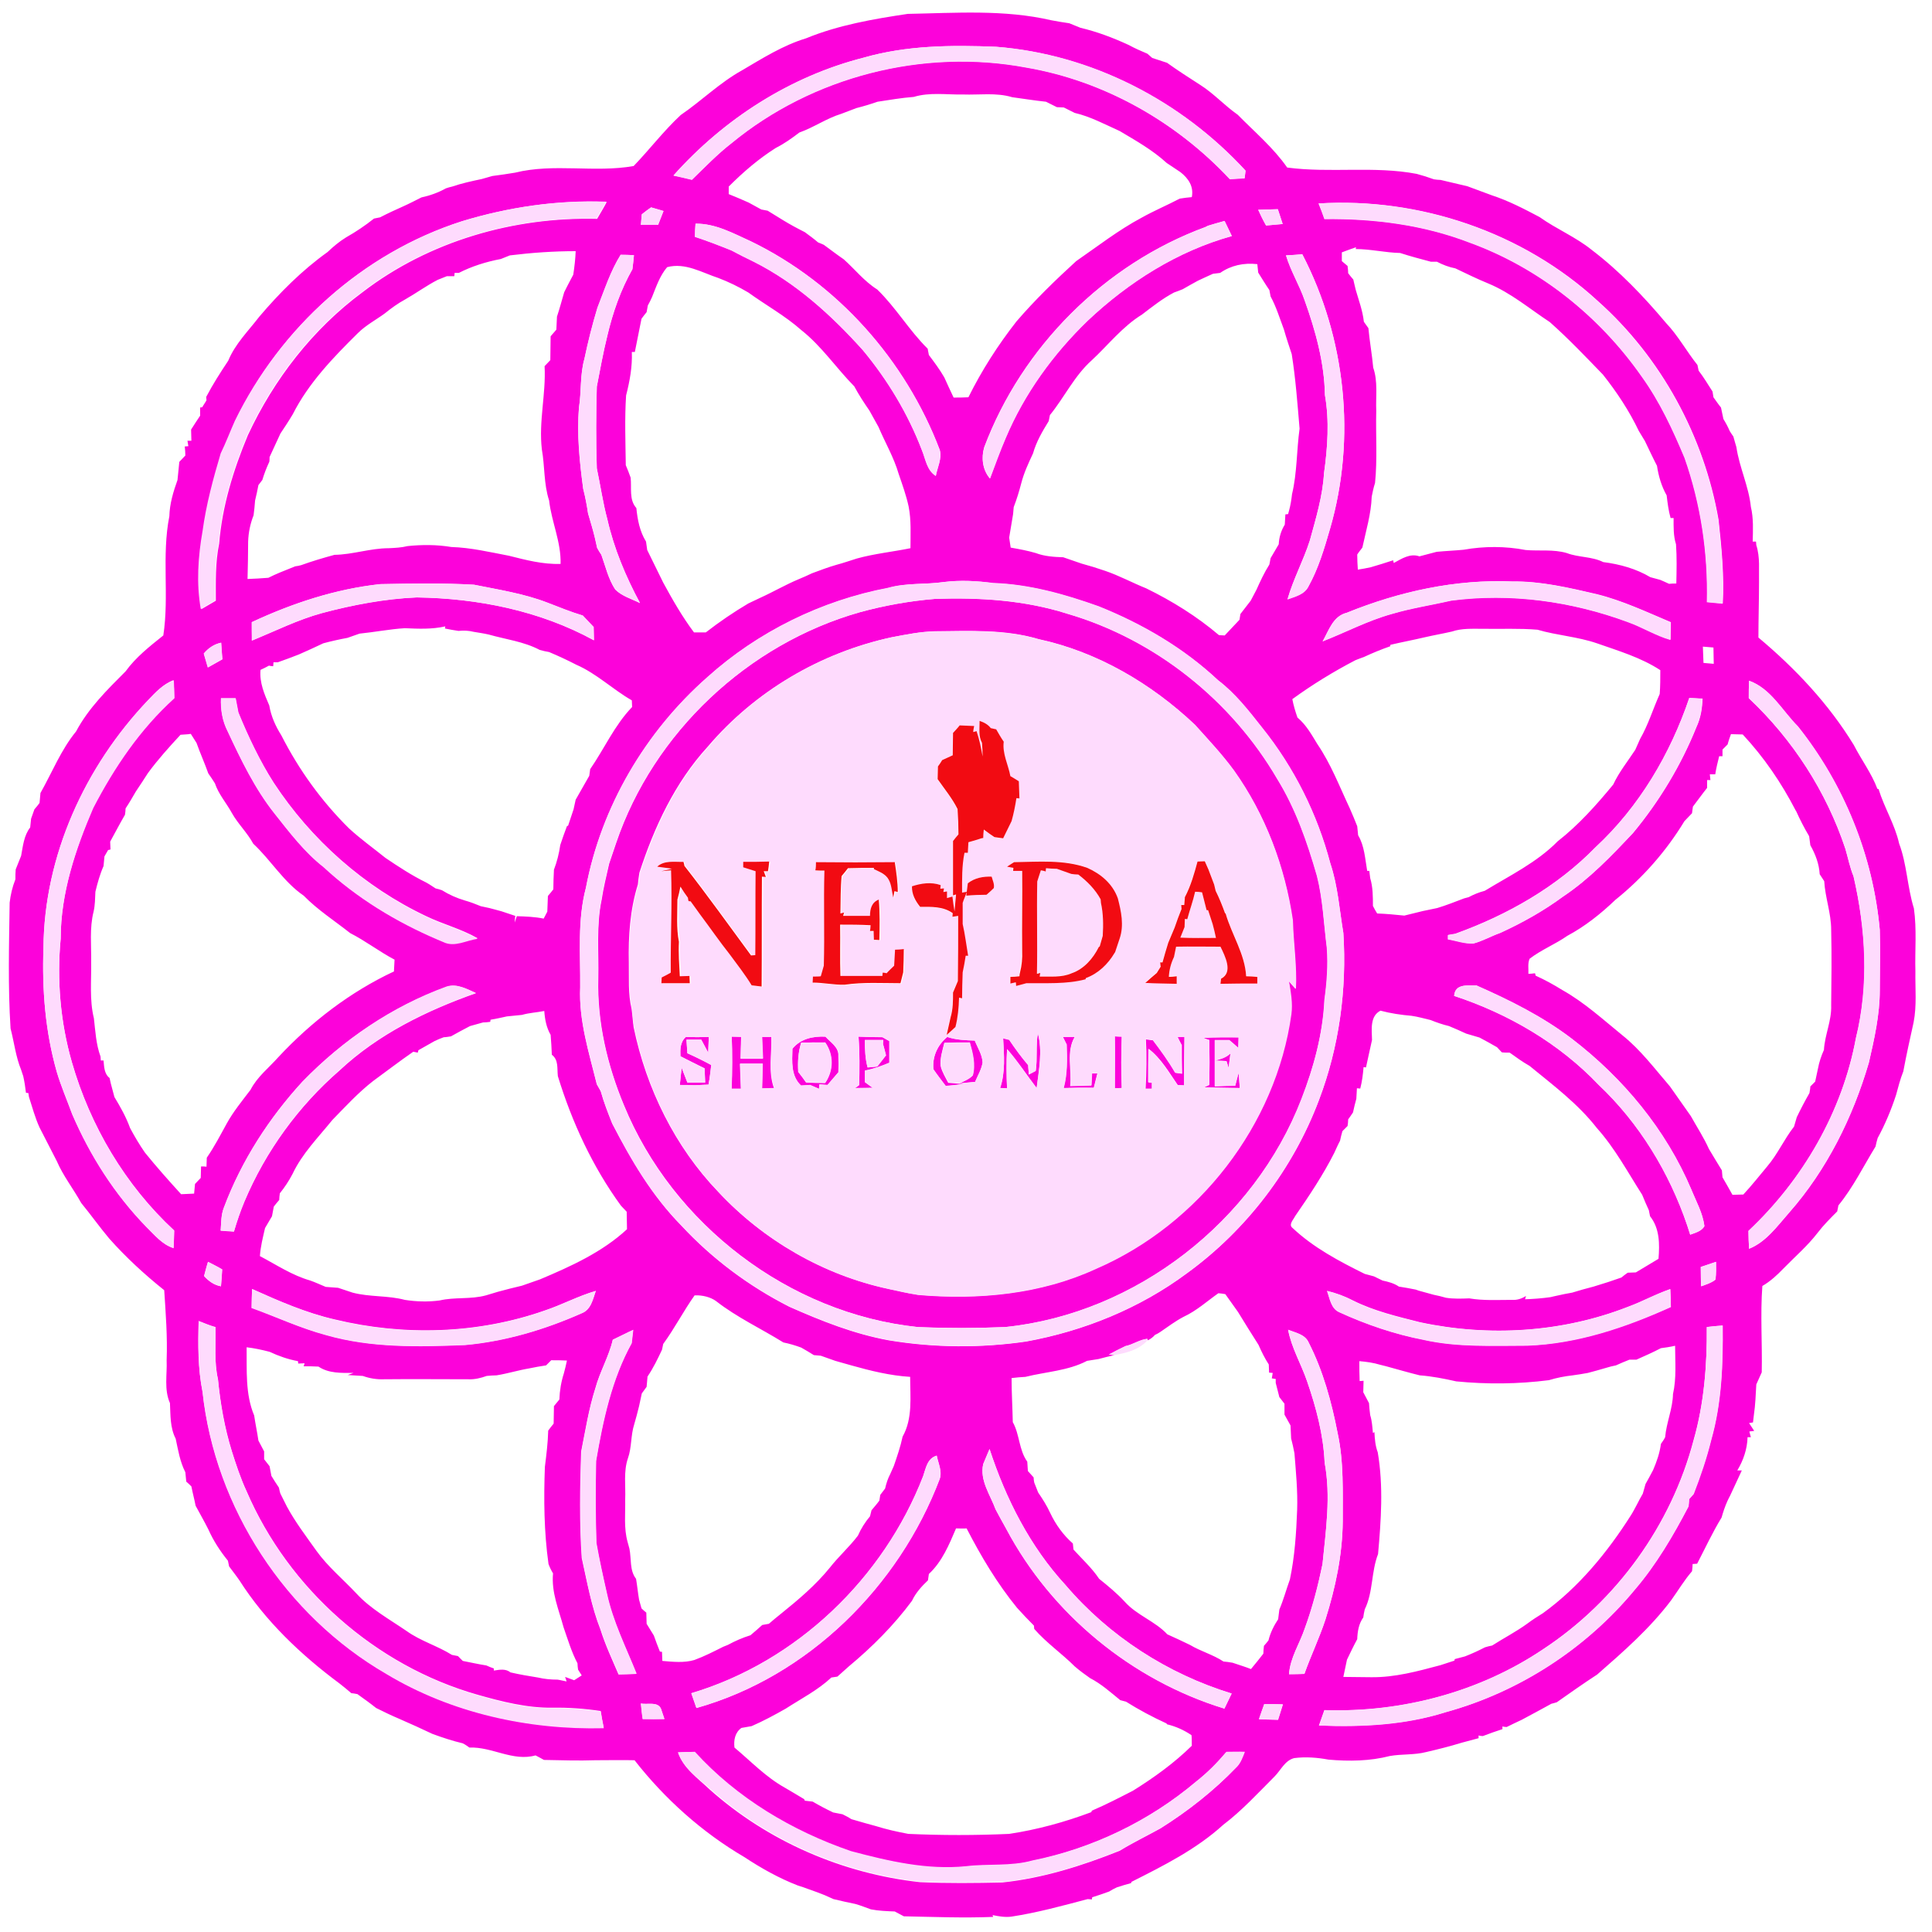 <?xml version="1.0" encoding="utf-8"?>
<!-- Generator: Adobe Illustrator 24.0.0, SVG Export Plug-In . SVG Version: 6.00 Build 0)  -->
<svg version="1.1" id="Layer_1" xmlns="http://www.w3.org/2000/svg" xmlns:xlink="http://www.w3.org/1999/xlink" x="0px" y="0px"
	 viewBox="0 0 640 640" style="enable-background:new 0 0 640 640;" xml:space="preserve">
<style type="text/css">
	.st0{fill:#FC02DA;}
	.st1{fill:#FEDBFD;}
	.st2{fill:#F20B12;}
</style>
<g id="_x23_fc02daff">
	<path class="st0" d="M0,0L0,0C0.1,0,0,0.1,0,0L0,0z"/>
	<path class="st0" d="M300.7,4.6c15.8-0.3,32-1.5,47.5,2.1c2,0.4,4,0.7,6,1c1.2,0.5,2.5,1,3.7,1.5c5.5,1.3,10.8,3.3,16,5.7
		c2,1.1,4.1,2,6.2,2.9c0.4,0.4,1.2,1,1.6,1.4c1.6,0.5,3.3,1.1,4.9,1.6c3.6,2.6,7.4,5,11.1,7.4c4.4,2.8,8,6.8,12.3,9.8
		c5.6,5.7,11.8,10.9,16.4,17.5c14.3,1.9,28.8-0.6,42.9,2.1c1.9,0.5,3.8,1.1,5.7,1.8c0.7,0.1,1.5,0.2,2.2,0.2c3,0.7,5.9,1.4,8.9,2.1
		c2.7,1,5.4,2,8.1,3c5.5,1.8,10.7,4.5,15.8,7.2c5.6,4,12,6.6,17.3,10.9c9.2,7,17.2,15.4,24.6,24.2c4,4.2,6.8,9.4,10.4,13.9
		c0.1,0.5,0.3,1.4,0.4,1.9c1.7,2.2,3.1,4.6,4.6,6.9c0.1,0.5,0.2,1.4,0.3,1.9c0.8,1.1,1.6,2.3,2.5,3.4c0.3,1.3,0.5,2.5,0.8,3.8
		c0.8,1.3,1.5,2.6,2.1,4c0.3,0.5,0.9,1.4,1.2,1.8c0.3,1.2,0.7,2.4,1,3.5c1,6.8,4.1,13,4.8,19.8c0.9,3.8,0.7,7.7,0.6,11.5l1.1,0
		c0,0.3,0.1,0.9,0.1,1.2c1.3,4,0.8,8.2,0.9,12.3c0,6.1-0.2,12.2-0.2,18.3c12.2,10.2,23.3,22,31.6,35.6c2.5,4.9,5.9,9.4,7.8,14.5
		l0.4,0.1c1.9,6.2,5.4,11.7,6.8,18c2.6,6.9,2.7,14.4,4.9,21.5c1,6.9,0.3,14,0.5,20.9c-0.1,5.6,0.5,11.3-0.6,16.9
		c-1.2,5.4-2.4,10.8-3.4,16.2c-1,2.5-1.7,5.2-2.4,7.8c-1.6,4.9-3.6,9.7-6.1,14.3c-0.3,0.9-0.5,1.9-0.7,2.8
		c-4,6.5-7.4,13.5-12.3,19.5c-0.1,0.5-0.3,1.5-0.4,2c-2.3,2.3-4.6,4.6-6.5,7.1c-3.3,4.3-7.5,7.9-11.3,11.8c-2.1,2.2-4.4,4.3-7,5.8
		c-0.7,9.5,0,19.1-0.2,28.6c-0.6,1.3-1.2,2.7-1.8,4c-0.2,3.4-0.3,6.7-0.8,10.1c-0.1,0.6-0.2,1.9-0.3,2.5l-1.3,0.2
		c0.4,0.6,1.3,2,1.7,2.6l-1.6,0.2c0.1,0.5,0.4,1.5,0.5,1.9l-1.1,0c-0.1,3.9-1.4,7.7-3.4,11l1.5,0c-1.3,2.8-2.6,5.6-3.9,8.4
		c-0.2,0.4-0.7,1.3-0.9,1.8c-0.8,1.8-1.4,3.6-1.9,5.4c-3,4.9-5.4,10.1-8.1,15.3c-0.4,0-1.1,0.1-1.5,0.1c0,0.6-0.1,1.8-0.2,2.4
		c-2.6,3-4.6,6.4-6.9,9.6c-7,9.3-15.8,17-24.5,24.6c-4.6,3-9,6.1-13.4,9.2c-0.4,0.1-1.3,0.4-1.8,0.5c-3.2,1.8-6.5,3.5-9.8,5.3
		c-1.7,0.8-3.4,1.6-5,2.4c-0.4,0-1.1-0.1-1.4-0.2l0,0.9c-2.2,0.7-4.4,1.5-6.5,2.3c-0.4,0-1.1-0.1-1.4-0.2l0,0.9
		c-1.9,0.5-3.8,1-5.6,1.5c-3.9,1.2-7.9,2.2-11.8,3.1c-3.9,1-8,0.6-12,1.3c-6.6,1.7-13.5,1.8-20.3,1.2c-3.8-0.7-7.6-1-11.4-0.5
		c-3.1,0.8-4.4,4-6.5,6.1c-5.5,5.5-10.8,11.3-17,16c-8.9,8.1-19.7,13.5-30.4,18.9l-0.1,0.4c-1.6,0.4-3.1,0.9-4.7,1.4
		c-0.9,0.4-1.8,0.9-2.6,1.4c-1.9,0.7-3.7,1.3-5.6,1.9l-0.1,0.7c-0.4,0-1-0.1-1.4-0.1c-8.3,2.2-16.7,4.5-25.2,5.8
		c-2.1,0.3-4.3-0.1-6.3-0.5l0.2,0.6c-9.9,0.4-19.7,0-29.6-0.2c-1-0.5-2-1.1-3-1.6c-2.6-0.1-5.3-0.2-7.9-0.7
		c-1.7-0.6-3.4-1.3-5.2-1.8c-2.4-0.5-4.8-1-7.2-1.6c-1-0.4-1.9-0.9-2.9-1.3c-1.7-0.7-3.4-1.3-5.1-1.9c-1.3-0.5-2.5-0.9-3.8-1.3
		c-6.2-2.4-12.1-5.7-17.7-9.4c-14-8.2-26.4-19.3-36.4-32.1c-4.3-0.1-8.6,0-12.9,0c-5.7,0.2-11.4,0-17.1-0.1c-0.9-0.5-1.8-1-2.8-1.5
		c-7.5,2.1-14.4-2.9-21.9-2.6c-0.7-0.5-1.4-1-2.2-1.4c-3.4-0.8-6.7-1.9-10-3.1c-3.6-1.7-7.3-3.4-11-5c-2.6-1.1-5.1-2.3-7.7-3.6
		c-2-1.6-4.1-3.1-6.2-4.6c-0.5-0.1-1.5-0.3-2-0.3c-1.3-1.1-2.6-2.2-3.9-3.2c-12.8-9.5-24.6-20.7-33.2-34.2c-1.1-1.6-2.3-3.1-3.4-4.6
		c-0.1-0.5-0.3-1.4-0.4-1.9c-2.6-3.2-4.8-6.6-6.5-10.4c-1.3-2.6-2.8-5.2-4.2-7.8c-0.4-2.1-1-4.3-1.4-6.4c-0.4-0.4-1.2-1.2-1.7-1.6
		c-0.1-1-0.2-2.1-0.3-3.1c-1.8-3.5-2.4-7.4-3.2-11.1c-1.9-3.7-1.7-7.8-1.9-11.8c-2-4.5-0.9-9.5-1.1-14.2c0.3-7.8-0.3-15.5-0.8-23.2
		c-6.5-5.2-12.7-10.9-18.2-17.1c-3.2-3.8-6.1-7.9-9.3-11.8c-2.6-4.7-6-9-8.1-13.9c-1.9-3.7-3.8-7.4-5.7-11.1
		c-1.5-3.3-2.4-6.7-3.5-10.1c-0.1-0.3-0.1-0.9-0.2-1.3l-0.8-0.1c-0.2-1.8-0.5-3.7-0.9-5.5c-0.2-0.5-0.5-1.6-0.7-2.1
		c-1.8-4.4-2.3-9.1-3.5-13.7c-0.9-13.9-0.5-27.8-0.3-41.7c0.3-2.6,0.9-5.2,1.9-7.7c0-1.1,0-2.2,0.1-3.3c0.6-1.5,1.2-3,1.8-4.5
		c0.6-3.2,0.9-6.7,3-9.4c0.1-1,0.2-1.9,0.3-2.9c0.4-1,0.7-2.1,1.1-3.1c0.6-0.7,1.2-1.4,1.7-2.1c0.1-1.1,0.2-2.2,0.3-3.3
		c3.9-6.9,6.8-14.3,11.8-20.4c4.1-7.7,10.3-13.8,16.4-19.9c3.4-4.7,8-8.3,12.5-11.9c2-13.1-0.6-26.4,2-39.5c0.1-4.1,1.3-8.1,2.7-12
		c0.2-2,0.4-4,0.6-6c0.7-0.7,1.3-1.4,2-2.1c0-0.8-0.1-2.3-0.2-3l1.2-0.1c-0.1-0.4-0.2-1.3-0.3-1.8l1.3,0c0-1.2-0.1-2.5-0.1-3.7
		c1-1.6,2-3.1,3-4.6c0-0.7,0-2.1,0-2.7l0.7-0.1c0.3-0.6,1.1-1.7,1.4-2.3c0-0.3-0.1-0.9-0.1-1.1c2.2-4.2,4.7-8.1,7.3-12
		c2.3-5.6,6.7-9.9,10.3-14.6c6.7-7.9,14.2-15.4,22.6-21.4c1.9-1.8,3.9-3.5,6.2-4.9c3.2-1.8,6.3-3.9,9.2-6.2c0.7-0.1,1.3-0.3,2-0.4
		c2.5-1.3,5.1-2.5,7.8-3.7c2-0.9,3.9-1.9,5.9-2.9c2.8-0.6,5.6-1.6,8.1-3c0.5-0.2,1.6-0.5,2.1-0.6c3.2-1.1,6.5-1.8,9.8-2.5
		c1.2-0.3,2.3-0.7,3.5-1c2.5-0.3,5-0.7,7.5-1.1c12.9-3.2,26.3,0.1,39.3-2.2c5.3-5.5,10-11.7,15.6-16.9c6.9-4.7,12.9-10.7,20.3-14.8
		c6.8-4,13.6-8.3,21.2-10.6C277.7,8.3,289.3,6.3,300.7,4.6 M286.1,19.1c-24.4,6.2-46.3,20.3-63,39c2,0.5,4.1,0.9,6.1,1.4
		c4.3-4.1,8.4-8.4,13.1-12.1c26.8-22.1,63.5-31.5,97.6-25.1c25.8,4.4,49.7,18,67.5,37c1.6-0.1,3.3-0.2,4.9-0.3
		c0.1-0.8,0.2-1.7,0.3-2.5C391.3,33.4,361.5,18,330,15.5C315.3,14.9,300.4,15,286.1,19.1 M302.7,32.1c-4,0.3-8,1-12,1.6
		c-2.3,0.8-4.6,1.5-7,2.1c-1.7,0.6-3.3,1.3-5,1.9c-4.9,1.5-9.1,4.5-13.9,6.2c-2.5,1.9-5,3.7-7.8,5.1c-5.7,3.6-10.8,8-15.6,12.8
		c0,0.8,0,1.7,0,2.5c2.2,0.9,4.4,1.8,6.6,2.8c1.4,0.8,2.8,1.5,4.2,2.3c0.5,0.1,1.5,0.3,2.1,0.4c1.7,1.1,3.5,2.1,5.2,3.2
		c2.3,1.4,4.7,2.7,7.1,3.9c1.5,1.1,3,2.2,4.4,3.4c0.5,0.2,1.5,0.6,1.9,0.8c2.2,1.6,4.4,3.3,6.6,4.8c3.7,3.3,6.8,7.3,11.1,10
		c6.2,6,10.6,13.6,16.7,19.6c0.1,0.5,0.3,1.6,0.4,2.1c1.8,2.4,3.6,4.8,5.1,7.4c1,2.2,2,4.4,3.1,6.7c1.6,0,3.3,0,4.9-0.1
		c4.4-8.9,9.8-17.3,15.9-25.1c6.1-7.1,12.9-13.7,19.8-20c7.1-4.9,14-10.3,21.7-14.4c4.1-2.3,8.4-4.1,12.6-6.3c1.3-0.2,2.6-0.4,4-0.5
		c0.7-3.5-1.1-6.2-3.8-8.3c-1.5-1-3-2-4.5-3c-4.7-4.3-10.2-7.4-15.6-10.6c-4.9-2.2-9.7-4.8-14.9-6c-1.2-0.6-2.4-1.2-3.6-1.8
		c-0.6,0-1.7-0.1-2.3-0.1c-1.2-0.6-2.4-1.2-3.6-1.8c-3.8-0.4-7.5-1-11.2-1.5c-5.3-1.6-10.9-0.7-16.3-0.9
		C313.5,31.4,308,30.5,302.7,32.1 M153,73.3c-32.8,10.5-60.3,35.3-75,66.2c-1.6,3.6-3,7.3-4.7,10.8c-2.5,8.4-4.8,17-6,25.7
		c-1.5,8.5-2.1,17.2-0.6,25.8c1.6-0.9,3.2-1.9,4.8-2.8c0-6.3-0.2-12.7,1.1-18.9c1-12.4,4.7-24.4,9.5-35.9
		c8.6-18.5,21.5-35.2,38-47.4c22-16.9,50.1-25,77.7-24.3c1.1-1.9,2.2-3.7,3.2-5.6C184.7,66.2,168.4,68.6,153,73.3 M436.8,67.4
		c0.7,1.7,1.3,3.4,2,5.1c16.3-0.2,32.8,1.9,48.1,7.8c23.1,8.4,43,24.4,57.1,44.5c5.9,8.3,10.2,17.5,14.1,26.8
		c5.4,15.3,7.8,31.6,7.4,47.8c1.7,0.2,3.4,0.3,5.2,0.5c0.5-9.3-0.4-18.5-1.4-27.7c-4.8-27.7-19-53.8-40-72.5
		C504.5,76.9,470.3,65.3,436.8,67.4 M212.6,71c-0.1,0.9-0.2,2.6-0.3,3.5c1.9,0,3.8,0,5.7,0c0.6-1.5,1.2-3,1.8-4.6
		c-1.4-0.4-2.8-0.8-4.1-1.2C214.6,69.4,213.6,70.2,212.6,71 M416.8,69.5c0.8,1.8,1.6,3.5,2.6,5.2c1.8-0.2,3.7-0.3,5.5-0.5
		c-0.5-1.6-1.1-3.3-1.6-4.9C421.1,69.4,419,69.4,416.8,69.5 M400.1,74.8l-0.8,0.4c-33.4,12.3-60.8,39.7-73.3,73
		c-1,3.5-0.5,7.5,1.9,10.3c1.7-4.5,3.3-9,5.2-13.4c6.2-14.7,15.7-27.8,27.2-38.9c13.5-12.8,29.7-23,47.7-28c-0.8-1.7-1.6-3.4-2.4-5
		C403.8,73.7,401.9,74.2,400.1,74.8 M230.4,74.1c-0.1,1.1-0.2,3.2-0.2,4.3c4.1,1.4,8.1,2.9,12.1,4.5c2.4,1.3,4.9,2.5,7.3,3.7
		c14,7,25.8,17.8,36.2,29.3c8.3,9.9,15,21.2,19.6,33.2c1.3,3,1.6,6.6,4.6,8.5c0.5-2.8,2.1-5.7,1.3-8.6
		c-11.3-29.7-33.9-55.2-62.6-69.1C242.9,77.3,237,74,230.4,74.1 M444.5,83.6c0,1,0,1.9,0,2.9c0.5,0.4,1.4,1.2,1.9,1.6
		c0.1,0.6,0.2,1.8,0.2,2.4c0.5,0.7,1.1,1.4,1.7,2.1c0.3,1.2,0.5,2.3,0.8,3.4c1,3.5,2.3,6.9,2.7,10.6c0.5,0.7,1,1.4,1.5,2.1
		c0.4,4.4,1.2,8.7,1.6,13.1c1.6,4.6,0.8,9.5,1,14.3c-0.2,8,0.4,16-0.4,23.9c-0.5,1.5-0.8,3-1.1,4.5c-0.2,5.8-1.9,11.3-3.1,16.9
		c-0.6,0.8-1.2,1.5-1.7,2.3c0,1.7,0.1,3.4,0.2,5c1.4-0.2,2.9-0.5,4.3-0.8c2.5-0.7,4.9-1.5,7.4-2.3l0.2,0.9c2.6-1.4,5.4-3.3,8.5-2.2
		c1.9-0.5,3.8-1,5.7-1.5c3-0.3,6-0.4,9-0.7c6.7-1.2,13.8-1.2,20.5,0.1c4.5,0.4,9.2-0.3,13.6,1c3.9,1.5,8.3,1.1,12.1,3
		c5.5,0.7,10.9,2.2,15.6,5c1.1,0.3,2.2,0.6,3.3,0.9c1,0.4,2,0.9,2.9,1.3c0.8-0.1,1.6-0.1,2.4-0.1c0.1-4.3,0.2-8.7-0.1-13
		c-0.9-2.8-0.8-5.8-0.8-8.7l-1,0c-0.7-2.5-1-5-1.3-7.5c-1.7-3-2.7-6.4-3.2-9.8c-1.4-2.7-2.7-5.5-4-8.2c-0.7-1.1-1.3-2.2-2-3.3
		c-3.2-6.7-7.3-12.9-11.9-18.7c-5.7-5.9-11.4-11.9-17.6-17.4c-6.7-4.4-12.9-9.7-20.4-12.8c-3.7-1.5-7.3-3.3-10.9-5
		c-2.1-0.4-4.2-1.2-6.1-2.2c-0.5,0-1.5,0-2,0c-3.4-0.9-6.8-1.8-10.2-2.9c-4.9-0.1-9.8-1.3-14.7-1.3l0.1-0.6
		C447.7,82.4,446.1,83,444.5,83.6 M168.9,84.6c-1,0.4-2,0.8-3,1.2c-4.8,0.9-9.6,2.4-13.9,4.6c-0.4,0-1,0-1.4,0l-0.1,1.1
		c-0.6,0-1.9,0-2.5,0c-1,0.4-2,0.8-3,1.2c-3.7,1.9-7.1,4.4-10.8,6.5c-2.4,1.3-4.6,2.9-6.7,4.6c-3,2.2-6.3,3.9-9,6.6
		c-8.1,8-16.3,16.5-21.5,26.8c-1.3,2.2-2.7,4.3-4.1,6.4c-1.2,2.6-2.4,5.2-3.6,7.8c0,0.4,0,1.2-0.1,1.6c-0.9,1.9-1.7,4-2.3,6
		c-0.3,0.4-1,1.3-1.3,1.7c-0.3,1.7-0.7,3.4-1.1,5.1c-0.1,1.6-0.3,3.3-0.5,4.9c-1.1,2.8-1.7,5.7-1.8,8.7c0,4.1-0.1,8.3-0.2,12.4
		c2.3-0.1,4.6-0.2,6.9-0.4c1.2-0.6,2.5-1.2,3.7-1.7c1.7-0.7,3.5-1.4,5.2-2.1c0.7-0.1,1.4-0.2,2-0.4c3.6-1.3,7.3-2.4,11-3.4
		c6.1-0.1,11.9-2.2,18-2.2c2.1-0.1,4.2-0.2,6.2-0.7c4.8-0.5,9.7-0.5,14.5,0.3c6.5,0.2,12.8,1.7,19.1,2.9c5.6,1.4,11.2,2.9,17.1,2.7
		c0.2-7.3-3-13.9-3.8-21c-1.8-5.5-1.4-11.3-2.4-16.9c-1.1-9.3,1.4-18.4,0.9-27.6c0.6-0.7,1.3-1.3,1.9-2c0-2.6,0.1-5.3,0.1-7.9
		c0.6-0.7,1.2-1.4,1.9-2.2c0.1-1.4,0.1-2.8,0.2-4.3c0.9-2.7,1.6-5.4,2.4-8.1c0.7-1.4,1.4-2.8,2.1-4.1c0.2-0.4,0.7-1.3,0.9-1.7
		c0.4-2.6,0.7-5.2,0.8-7.8C183.5,83.2,176.2,83.7,168.9,84.6 M205.6,84.4c-3.4,5.5-5.3,11.6-7.7,17.6c-1.7,5.6-3.1,11.2-4.3,16.9
		c-1.5,5.2-1,10.7-1.8,16.1c-0.7,9,0.2,18.1,1.4,27c0.7,2.7,1.2,5.4,1.6,8.1c0.4,1.4,0.8,2.7,1.2,4.1c0.7,2.4,1.3,4.9,1.8,7.3
		c0.4,0.8,0.9,1.6,1.4,2.3c1.4,3.9,2.3,8,4.6,11.5c2.2,2.2,5.4,3.1,8.2,4.5c-4.7-8.8-8.6-18-10.8-27.7c-1.5-5.5-2.3-11.3-3.5-16.9
		c-0.3-9-0.3-18.1,0-27.1c1.1-5.6,2.1-11.3,3.5-16.9c1.8-7.6,4.4-15.1,8.3-22c0.2-1.5,0.3-3.1,0.5-4.6
		C208.8,84.4,206.6,84.4,205.6,84.4 M426,84.6c1.6,5.2,4.5,9.8,6.2,14.9c3.6,10.1,6.5,20.6,6.7,31.3c1.5,8.5,0.9,17.4-0.3,25.9
		c-0.4,7.6-2.7,15-4.7,22.3c-2.1,6.6-5.5,12.8-7.4,19.5c2.5-0.9,5.5-1.6,6.9-4.2c3.4-6,5.3-12.7,7.2-19.2c8.7-30,5.2-63.2-9.2-90.9
		C429.6,84.4,427.8,84.5,426,84.6 M404.2,90.4c-0.6,0.1-1.8,0.2-2.4,0.3c-1.7,0.8-3.4,1.5-5,2.3c-1.7,0.9-3.4,1.9-5,2.8
		c-1,0.4-2,0.8-2.9,1.1c-3.8,2-7.2,4.7-10.6,7.3c-6.5,4-11.2,10.1-16.7,15.2c-5.7,5.1-9,12.2-13.8,18.1c-0.1,0.5-0.3,1.5-0.4,2
		c-2.1,3.4-4.1,6.8-5.2,10.7c-1.5,3.2-3,6.4-3.9,9.9c-0.7,2.7-1.5,5.3-2.5,7.9c-0.1,0.8-0.1,1.5-0.2,2.3c-0.4,2.6-0.9,5.2-1.3,7.8
		c0.2,1.1,0.3,2.2,0.5,3.3c2.8,0.5,5.6,1,8.3,1.8c2.9,1.1,6,1.3,9.1,1.4c2,0.7,4,1.4,6.1,2.1c2.6,0.7,5.2,1.5,7.8,2.4
		c4.7,1.6,9.1,4,13.6,5.8c8.6,4.2,16.8,9.3,24.1,15.5c0.5,0,1.4,0.1,1.9,0.1c1.6-1.7,3.3-3.5,4.9-5.2c0.1-0.5,0.2-1.4,0.3-1.9
		c1.1-1.5,2.3-2.9,3.4-4.4c0.6-1.2,1.3-2.4,1.9-3.6c1.3-2.9,2.6-5.7,4.3-8.4c0.1-0.5,0.3-1.6,0.4-2.1c0.9-1.5,1.8-3.1,2.7-4.6
		c0.1-2.3,0.8-4.6,2-6.5c0.1-1.1,0.1-2.3,0.2-3.4l0.9-0.1c0.1-0.3,0.2-0.8,0.3-1.1c0.5-1.8,0.8-3.7,1-5.5c1.7-7.1,1.5-14.5,2.5-21.7
		c-0.7-8.3-1.3-16.5-2.6-24.7c-0.9-2.7-1.8-5.4-2.6-8.2c-1.4-3.7-2.5-7.4-4.4-10.9c-0.1-0.5-0.3-1.5-0.4-2.1
		c-1.3-1.9-2.5-3.9-3.7-5.8c-0.1-0.7-0.2-2.1-0.3-2.8C412,87,407.8,87.9,404.2,90.4 M221,88.5c-2.4,2.8-3.6,6.4-5,9.9
		c-0.4,0.9-0.9,1.9-1.4,2.8c-0.1,0.6-0.3,1.7-0.4,2.2c-0.6,0.7-1.1,1.4-1.7,2.2c-0.7,3.7-1.5,7.3-2.2,11l-1,0
		c0.2,4.9-0.7,9.7-1.9,14.4c-0.5,7.7-0.2,15.4-0.1,23.1c0.6,1.4,1.1,2.7,1.6,4.1c0.4,3.4-0.6,7.3,1.9,10.1c0.4,3.9,1.1,7.7,3.2,11.1
		c0.1,0.9,0.3,1.9,0.4,2.8c1.8,3.6,3.5,7.2,5.3,10.8c3.1,5.7,6.3,11.3,10.2,16.5c1.3,0,2.6,0,3.9,0c4.5-3.5,9.2-6.7,14.1-9.6
		c1.3-0.6,2.7-1.3,4-1.9c4.2-1.9,8.3-4.3,12.6-6.1c1.5-0.6,3-1.3,4.5-2c2.7-1,5.3-2,8.1-2.8c2.3-0.6,4.5-1.4,6.8-2.1
		c5.8-1.6,11.8-2.2,17.7-3.4c0-4.6,0.3-9.2-0.6-13.8c-0.8-3.7-2.1-7.3-3.3-10.8c-1.6-5.5-4.5-10.4-6.7-15.6c-1-1.8-2-3.6-3-5.4
		c-1.8-2.6-3.5-5.2-5-8c-6-6.1-10.8-13.3-17.5-18.6c-5.4-4.8-11.8-8.3-17.6-12.5c-3.2-1.9-6.5-3.5-9.9-4.8
		C232.5,90.3,227,86.9,221,88.5 M446.1,203c-4.5,1.1-5.9,5.8-7.9,9.4c7.7-3,15-6.9,23-9.1c6.4-1.9,13-2.9,19.6-4.4
		c19.7-2.6,39.9,0.3,58.5,7.1c4.8,1.7,9.2,4.4,14.1,5.9c0-1.9,0.1-3.9,0.1-5.8c-8.1-3.4-16.1-7.2-24.6-9.3
		c-9.1-2.1-18.4-4.3-27.8-4.2C482.2,191.8,463.5,196,446.1,203 M312.7,192.8c-6.1,0.9-12.4,0.2-18.5,2
		c-22.1,4.2-43.2,14.5-59.9,29.6c-20.5,18-35.1,42.8-40.2,69.7c-2.9,10.7-1.8,22-1.9,33c-0.5,11,2.9,21.6,5.5,32.1
		c0.4,0.8,0.9,1.5,1.3,2.3c1,3.6,2.4,7.2,3.8,10.7c6.3,12.1,13.3,24,22.9,33.8c10.2,11,22.4,20.1,35.8,26.9
		c10.6,4.7,21.4,9,32.9,11.1c15,2.5,30.5,2.6,45.6,0.4c19.1-3.5,37.6-11,53.2-22.6c19.7-14.3,35.1-34.5,43.7-57.3
		c6.7-17.6,9.3-36.6,8.1-55.4c-1.3-7.7-1.8-15.5-4.3-23c-4.3-16.3-12-31.8-22.6-45c-4.5-5.6-8.9-11.4-14.6-15.7
		c-11.4-10.7-25.1-18.7-39.6-24.5c-11.3-4-22.9-7.3-34.9-7.7C323.6,192.4,318.1,192.1,312.7,192.8 M83.4,206.1c0,2,0,4,0,6.1
		c7.7-3.1,15.2-6.9,23.2-9.1c10.3-2.7,20.8-4.7,31.4-5.2c20.2,0.3,40.8,4.4,58.7,14.2c0-1.1-0.1-3.3-0.1-4.4
		c-1.2-1.3-2.4-2.6-3.6-3.8c-4-1.2-7.9-2.8-11.8-4.3c-7.8-3-16.1-4.3-24.2-5.9c-10.3-0.6-20.8-0.4-31.1-0.2
		C111.2,195.1,96.9,199.8,83.4,206.1 M119.1,209.9c-1.3,0.5-2.7,0.9-4,1.4c-2.7,0.5-5.4,1.1-8,1.8c-2.7,1.3-5.4,2.5-8.1,3.7
		c-2.3,0.9-4.7,1.8-7,2.6c-0.3,0-1,0-1.4,0l-0.1,1.3c-0.4,0-1-0.1-1.4-0.2c-0.7,0.4-2.1,1.1-2.8,1.4c-0.4,4.2,1.3,8.1,2.9,11.8
		c0.6,3.6,2.1,6.9,4,9.9c5.8,11.4,13.3,21.8,22.4,30.8c3.8,3.5,8,6.5,12.1,9.8c4.3,2.9,8.7,5.8,13.4,8.1c1.1,0.6,2.1,1.3,3.2,2
		c0.5,0.1,1.6,0.4,2.1,0.6c2.4,1.5,4.9,2.6,7.6,3.4c1.8,0.5,3.6,1.2,5.3,1.9c0.9,0.2,1.9,0.4,2.8,0.6c1.4,0.4,2.8,0.7,4.1,1.1
		c1.5,0.5,3,1,4.5,1.5c-0.1,0.7-0.2,1.5-0.2,2.2l0.7-2.1c3,0.1,6,0.2,8.9,0.8c0.3-0.6,0.9-1.7,1.2-2.3c0.1-1.7,0.1-3.5,0.2-5.2
		c0.6-0.7,1.2-1.4,1.8-2.2c0-2.2,0.1-4.3,0.2-6.5c1-2.6,1.7-5.4,2.1-8.2c0.7-2.1,1.4-4.1,2.2-6.2l0.4-0.2c0.6-1.8,1.2-3.6,1.8-5.4
		c0.2-1.1,0.5-2.1,0.7-3.2c1.5-2.6,3-5.3,4.5-7.9c0.1-0.5,0.2-1.6,0.3-2.2c4.7-6.8,8.1-14.6,13.9-20.6c0-0.7-0.1-1.5-0.1-2.2
		c-6.3-3.6-11.7-8.9-18.4-11.8c-2.9-1.5-5.9-2.9-9-4.2c-1.1-0.2-2.1-0.4-3.1-0.7c-5.3-2.8-11.3-3.5-16.9-5.1c-1.7-0.4-3.3-0.6-5-0.9
		c-1.6-0.4-3.3-0.5-5-0.3c-1.5-0.2-3-0.5-4.5-0.8l0.1-0.7c-4.4,1-8.9,0.8-13.4,0.6C129.1,208.4,124.1,209.4,119.1,209.9 M481,209.2
		c-3,0.7-6,1.2-9,1.9c-3.8,0.9-7.6,1.6-11.4,2.5l-0.1,0.5c-2.9,1-5.8,2.2-8.6,3.5c-1,0.4-2,0.7-2.9,1.1c-7.3,3.8-14.3,8.1-20.9,12.9
		c0.4,2.1,1,4.1,1.7,6.1c2.9,2.4,4.7,5.7,6.6,8.8c4.5,6.6,7.3,14,10.7,21.2c0.9,2,1.7,4,2.5,6c0.1,1,0.2,2,0.3,3
		c2.1,3.5,2.3,7.8,3,11.8l0.7,0c0.1,0.6,0.2,1.8,0.3,2.4c0.9,3,0.9,6.1,0.9,9.2c0.3,0.6,1,1.9,1.4,2.5c3,0.1,6,0.4,9,0.7
		c2-0.5,4.1-1,6.1-1.5c1.6-0.3,3.2-0.7,4.8-1c3-0.9,6-2.1,8.9-3.2c0.4-0.1,1.1-0.3,1.5-0.4c1.7-0.9,3.4-1.6,5.3-2.1l0.2-0.1
		c8.2-5,17.1-9.3,24-16.3c6.9-5.4,12.8-12,18.4-18.8c1.9-4.1,4.8-7.7,7.3-11.5c0.5-1.2,1.1-2.4,1.6-3.6c2.7-4.7,4.3-10,6.5-14.9
		c0.2-2.6,0.2-5.2,0.2-7.9c-6.4-4.2-13.9-6.4-21-8.9c-6.4-2.2-13.2-2.6-19.7-4.5c-6-0.5-12-0.2-17.9-0.3
		C487.6,208.3,484.2,208.1,481,209.2 M67.5,216.5c0.5,1.5,0.9,3.1,1.4,4.6c1.6-0.9,3.2-1.8,4.8-2.7c-0.2-1.8-0.3-3.7-0.4-5.5
		C70.9,213.4,69,214.7,67.5,216.5 M564.1,214.2c0.1,1.8,0.1,3.6,0.2,5.4c1.1,0.1,2.3,0.2,3.4,0.3c0-1.8-0.1-3.6-0.1-5.4
		C566.5,214.4,565.3,214.3,564.1,214.2 M49,232c-20.8,21.9-34.4,51.5-34.6,82c-0.5,13.8,0.6,27.7,4.4,41c1.4,4.8,3.4,9.4,5.1,14
		c6,13.8,14.1,26.6,24.6,37.4c2.7,2.7,5.2,5.8,9,7c0.1-1.9,0.1-3.8,0.2-5.8c-16.2-15-27.8-34.6-33.9-55.8c-3.8-13.3-5-27.2-3.7-40.9
		c0-15.1,4.9-29.6,10.7-43.4c7-13.4,15.6-26.2,26.9-36.4c0-1.9-0.1-3.9-0.2-5.8C54,226.6,51.5,229.4,49,232 M579.4,225.5
		c-0.1,1.9-0.1,3.8-0.1,5.8c14.6,13.7,25.7,30.9,32,49.9c0.9,3,1.5,6.2,2.7,9.1c4.1,17.5,5.2,36.1,0.8,53.6
		c-4.5,24.4-17.6,47-35.6,63.9c0,2,0.1,3.9,0.2,5.9c5.7-2.3,9.3-7.5,13.3-12c12.5-14.2,21.1-31.6,26.4-49.7
		c1.8-7.9,3.6-15.8,3.6-23.9c0-6.7,0.2-13.3,0-20c-2.2-24.5-11.8-48.2-27.1-67.4C590.3,235.4,586.6,228.1,579.4,225.5 M73.2,231.3
		c-0.1,3.7,0.5,7.5,2.2,10.8c4.4,9.5,9,19,15.5,27.2c5,6.3,9.9,12.8,16.3,17.8c11,10.2,24,18.2,37.8,24c0.5,0.2,1.4,0.6,1.9,0.8
		c3.7,1.7,7.6-0.6,11.3-1.1c-5.4-3.1-11.4-4.6-17-7.3c-20.5-9.7-38.1-25.3-50.5-44.2C86,252,82.2,244.1,78.9,236
		c-0.3-1.6-0.6-3.1-0.9-4.7C76.4,231.3,74.8,231.3,73.2,231.3 M559.6,231.2c-6.3,18.6-16.6,36.1-31,49.4
		c-12.9,13.2-29.3,22.5-46.5,28.7c-0.6,0.1-1.8,0.3-2.4,0.4l0,1.4c2.8,0.5,5.6,1.5,8.4,1.4c3.1-0.8,5.9-2.4,8.9-3.5
		c7.3-3.4,14.4-7.3,20.9-12.1c8.7-5.8,16-13.4,23.1-21c8.7-10.5,15.9-22.4,21-35.1c1.4-3,1.9-6.2,2-9.4
		C562.8,231.4,560.7,231.2,559.6,231.2 M59.8,243.4c-3.8,4.1-7.5,8.2-10.8,12.7c-1.3,2.1-2.7,4.1-4,6.1c-1.1,1.9-2.2,3.8-3.4,5.6
		c0,0.5-0.1,1.5-0.2,2.1c-1.7,2.9-3.3,6-4.9,8.9c0,0.6,0.1,2,0.1,2.6l-0.8,0.2c-0.3,0.5-0.9,1.6-1.2,2.1c-0.1,1.1-0.2,2.1-0.3,3.2
		c-1.2,2.7-2,5.6-2.7,8.5c-0.1,2.2-0.1,4.4-0.6,6.6c-1.4,5.5-0.7,11.2-0.8,16.8c0.1,6.1-0.6,12.4,0.9,18.5c0.5,4.3,0.7,8.6,2.2,12.7
		c0,0.3,0.1,1,0.1,1.3h0.9c0.2,2.1,0.2,4.4,2,5.8c0.1,0.4,0.3,1.3,0.4,1.8c0.4,1.5,0.8,3,1.2,4.5c2,3.3,3.9,6.7,5.2,10.3
		c1.5,2.8,3.1,5.5,4.9,8.1c3.8,4.7,7.9,9.3,12,13.8c1.4-0.1,2.9-0.1,4.3-0.2c0.1-0.8,0.2-2.4,0.3-3.2c0.6-0.7,1.3-1.3,1.9-2
		c0-1.3,0.1-2.5,0.1-3.8c0.5,0,1.4,0,1.8,0.1c0-0.8,0.1-2.2,0.1-3c2.5-3.6,4.5-7.5,6.6-11.3c2.2-4,5.1-7.5,7.9-11.2
		c2.2-4.3,6.1-7.3,9.2-10.8c10.9-11.7,23.8-21.6,38.3-28.4c0.1-1.3,0.1-2.6,0.2-3.9c-5.1-2.7-9.6-6.2-14.7-8.8
		c-5.2-4.1-10.8-7.7-15.4-12.4c-6.7-4.6-10.8-11.7-16.7-17.2c-2-3.7-5.1-6.6-7.1-10.2c-1.8-3.3-4.4-6.2-5.6-9.8
		c-0.7-1.1-1.4-2.2-2.2-3.3c-1.2-3.4-2.7-6.7-3.9-10.1c-0.6-1-1.3-2-1.9-3C62.3,243.3,60.6,243.3,59.8,243.4 M573.4,243.2
		c-0.4,1.1-0.8,2.2-1.1,3.4c-0.4,0.4-1.3,1.3-1.7,1.7c0,0.6,0,1.7,0,2.2l-1.1,0c-0.5,2-1,4-1.3,6c-0.4,0-1.3,0-1.8,0
		c0.1,0.5,0.1,1.4,0.2,1.9l-1.1,0c0,0.7,0,2,0,2.6c-1.6,2-3.1,4.1-4.7,6.2c-0.1,0.5-0.2,1.6-0.3,2.2c-0.8,0.9-1.7,1.7-2.5,2.6
		c-6,9.9-13.8,18.8-22.9,26.1c-4.8,4.6-10.1,8.8-15.9,11.9c-4,2.8-8.6,4.6-12.5,7.6c-0.7,1.6-0.3,3.4-0.4,5c0.5,0,1.6-0.1,2.2-0.2
		l0.2,0.8c3.1,1.4,6,3,8.9,4.8c7.3,4.1,13.5,9.8,19.9,15c6,4.8,10.7,11.1,15.7,16.9c2.3,3.3,4.6,6.5,6.9,9.8c2,3.6,4.3,7.1,6,10.9
		c1.4,2.4,2.9,4.8,4.3,7.1c0,0.6,0.2,1.8,0.2,2.3c1.1,1.9,2.2,3.8,3.3,5.8c1.2,0,2.4-0.1,3.6-0.1c2.8-3,5.3-6.2,7.9-9.3
		c3.5-4.1,5.6-9,8.9-13.2c0.3-1,0.6-2.1,0.9-3.1c1.3-2.7,2.7-5.4,4.2-8c0.1-0.6,0.3-1.7,0.3-2.2c0.4-0.4,1.2-1.2,1.6-1.6
		c0.3-1.4,0.6-2.8,0.9-4.2c0.4-2.2,1.1-4.3,2-6.3c0.3-5.1,2.6-9.7,2.4-14.8c0.1-8.4,0.2-16.7,0-25c0-5.5-2-10.7-2.3-16.1
		c-0.5-0.8-1-1.5-1.5-2.3c-0.2-3.4-1.4-6.6-3.1-9.6c-0.1-1-0.3-2-0.4-3c-1.6-2.7-3-5.4-4.3-8.3l-0.2-0.3
		c-4.7-9.1-10.5-17.6-17.5-25.1C576.4,243.3,574.4,243.2,573.4,243.2 M100.2,358.3C89.1,370.4,80,384.5,74.2,400
		c-1,2.4-0.9,5.1-1.1,7.7c1.1,0.1,3.3,0.2,4.4,0.3c1-3.4,2.1-6.8,3.5-10c7-16.6,17.9-31.6,31.5-43.4c12.8-12,28.8-19.8,45.2-25.6
		c-3-1.3-6.3-3.3-9.7-2.1C129.9,333.4,113.6,344.5,100.2,358.3 M481.7,329.9c17.9,5.9,34.8,15.7,47.9,29.5
		c13.5,12.7,23.4,29,29.3,46.5c0.3,0.8,0.7,2.3,1,3.1c1.7-0.6,3.7-1.1,4.7-2.8c-0.5-4.3-2.7-8.1-4.3-12.1c-8.4-19.9-22.6-37-39.6-50
		c-9.7-7.4-20.6-12.8-31.7-17.7C486,326.5,482,325.9,481.7,329.9 M454.5,344.5c-0.7,3-1.3,6-2,9.1l-0.8-0.1
		c-0.2,2.4-0.5,4.8-1.1,7.1l-1.1-0.1c-0.1,1.2-0.1,2.4-0.2,3.5c-0.4,1.5-0.8,3-1.1,4.5c-0.5,0.8-1.1,1.6-1.6,2.3
		c0,0.6-0.1,1.7-0.2,2.2c-0.4,0.4-1.3,1.3-1.7,1.7c-0.3,1.1-0.6,2.1-0.8,3.2c-0.7,1.3-1.3,2.7-1.9,4c-3.7,7.3-8.3,14.2-13,21
		c-0.5,1.1-2.3,2.8-0.8,3.9c6.9,6.5,15.4,11,23.9,15.2c1,0.3,2,0.5,3,0.8c1,0.5,1.9,0.9,2.9,1.4c1.9,0.4,3.8,0.9,5.4,2
		c1.9,0.3,3.7,0.6,5.6,1c0.5,0.2,1.4,0.5,1.9,0.6c1.3,0.4,2.7,0.7,4,1.1c1.4,0.3,2.8,0.6,4.1,1c2.5,0.4,5.1,0.3,7.7,0.2
		c4.7,0.8,9.5,0.5,14.2,0.5c1.7,0.1,3.2-0.4,4.6-1.3l-0.3,1.1c2.8-0.1,5.6-0.3,8.4-0.7c0.5-0.1,1.6-0.4,2.2-0.5c1.7-0.4,3.3-0.7,5-1
		c2.3-0.7,4.7-1.4,7.1-2c1.6-0.5,3.2-1,4.8-1.5c1.5-0.5,2.9-1,4.4-1.5c0.7-0.6,1.4-1.1,2.1-1.6c0.7,0,2-0.1,2.7-0.1
		c2.5-1.5,5-3,7.5-4.5c0.4-4.9,0.4-10.1-2.8-14.1c-0.1-0.5-0.3-1.5-0.4-2c-0.8-1.7-1.5-3.4-2.2-5.1c-4.8-7.5-9-15.4-15-22.1
		c-6.3-8.1-14.5-14.2-22.3-20.6c-2.3-1.3-4.5-2.9-6.6-4.4c-0.6,0-1.9,0-2.6-0.1c-0.4-0.4-1.2-1.3-1.6-1.7c-1.9-1.1-3.9-2.2-5.8-3.2
		c-1.5-0.4-2.9-0.9-4.4-1.3c-1.9-0.9-3.8-1.7-5.7-2.5c-2.1-0.5-4.1-1.2-6.1-2c-2.1-0.5-4.2-1.1-6.3-1.4c-3.5-0.3-6.9-0.8-10.3-1.7
		C453.8,336.6,454.4,340.9,454.5,344.5 M172.9,336.2c-1.7,0.2-3.3,0.3-5,0.5c-1.8,0.4-3.6,0.8-5.4,1.1l-0.1,0.7
		c-0.6,0.1-1.8,0.2-2.4,0.2c-1.4,0.4-2.9,0.8-4.3,1.2c-2.1,1.1-4.2,2.2-6.3,3.4c-0.6,0.1-1.8,0.3-2.4,0.3c-1.1,0.4-2.1,0.8-3.1,1.3
		c-1.8,1-3.5,2-5.3,3l-0.2,0.8c-0.4-0.1-1.1-0.2-1.5-0.3c-4.5,3.1-8.9,6.5-13.3,9.7c-4.9,3.8-9.2,8.5-13.5,12.9
		c-4.6,5.7-10,11.1-13.2,17.9c-1.2,2.3-2.6,4.4-4.2,6.4c-0.1,0.6-0.2,1.7-0.2,2.2c-0.6,0.7-1.2,1.4-1.8,2.2
		c-0.2,1.1-0.4,2.1-0.6,3.2c-0.8,1.3-1.5,2.6-2.3,3.9c-0.7,3.1-1.5,6.1-1.7,9.3c5.5,2.9,10.7,6.4,16.7,8.1c1.7,0.6,3.4,1.4,5.1,2.1
		c1.4,0.1,2.7,0.2,4.1,0.3c1.6,0.5,3.2,1.1,4.8,1.6c5.7,1.5,11.7,0.9,17.3,2.4c3.8,0.6,7.7,0.7,11.5,0.2c5.1-1.2,10.3-0.3,15.4-1.7
		c1.3-0.4,2.6-0.8,4-1.2c2.6-0.7,5.3-1.4,7.9-2c2-0.7,4-1.4,6-2.1c10.2-4.3,20.6-9,28.8-16.6c0-1.9-0.1-3.9-0.1-5.8
		c-0.6-0.7-1.3-1.3-1.9-2c-9.4-12.9-16.2-27.6-20.9-42.9c-0.3-2.5,0.3-5.4-2-7.1c-0.1-2.2-0.2-4.4-0.4-6.6c-1.4-2.4-1.9-5.1-2.1-7.9
		C177.8,335.4,175.3,335.5,172.9,336.2 M68.9,418c-0.4,1.6-0.9,3.1-1.3,4.7c1.5,1.7,3.3,3,5.6,3.4c0.2-1.9,0.3-3.7,0.4-5.6
		C72,419.6,70.5,418.8,68.9,418 M563.4,419.7c0,2.1,0,4.3,0.1,6.4c1.6-0.6,3.4-1.1,4.7-2.2c0.3-2,0.2-3.9,0.2-5.9
		C566.8,418.6,565.1,419.1,563.4,419.7 M83.5,427c-0.1,2.1-0.1,4.1-0.1,6.2c8.2,3,16.2,6.8,24.7,9c14.9,4.3,30.6,3.9,46,3.3
		c13.4-1.2,26.4-5.1,38.6-10.5c3.1-1.1,3.7-4.6,4.7-7.4c-5.8,1.7-11.2,4.6-16.9,6.5c-22.2,7.8-46.7,8.5-69.5,3
		C101.3,434.9,92.4,431,83.5,427 M392.1,436.2c-2.7,1.4-5.2,3.3-7.7,5c-0.4,0.3-1.3,0.8-1.8,1c-0.7,0.8-1.5,1.4-2.4,1.8l-0.1-0.5
		c-2.5,0.3-4.7,1.9-7.2,2.4c-1.9,0.9-3.7,1.8-5.5,2.8l1.8,0.2c-1.8,0.4-3.5,0.8-5.3,1.3c-1.3,0.2-2.5,0.4-3.8,0.6
		c-6.3,3.3-13.6,3.6-20.4,5.3c-1.5,0.1-3.1,0.2-4.6,0.4c0,4.9,0.3,9.8,0.4,14.6c2.3,4.1,2,9.2,4.8,13.1c0.1,1,0.1,2.1,0.2,3.1
		c0.6,0.7,1.3,1.4,1.9,2.1c0,0.4,0.1,1.3,0.2,1.7c0.4,1.1,0.9,2.2,1.3,3.3c1.5,2.2,2.9,4.4,4,6.8c1.8,3.8,4.3,7.3,7.5,10.1
		c0,0.5,0.2,1.5,0.2,2c2.9,3.2,6.1,6.1,8.5,9.7c3,2.4,5.9,4.8,8.5,7.6c4,4.5,10,6.4,14.1,10.8c2.5,1.1,5,2.3,7.5,3.5
		c3.5,2.1,7.6,3.2,11.1,5.5c1,0.1,2,0.2,3,0.4c2,0.7,4.1,1.3,6.1,2.1c1.4-1.7,2.8-3.4,4.1-5.1c0-0.6,0.1-1.9,0.2-2.6
		c0.4-0.4,1.1-1.3,1.5-1.8c0.6-2.5,1.8-4.9,3.2-7c0.1-1.1,0.3-2.1,0.4-3.2c1.4-3.3,2.3-6.7,3.5-10c1.6-7.6,2.1-15.3,2.4-23.1
		c0.2-6.2-0.4-12.5-0.9-18.7c-0.3-1.7-0.7-3.3-1.1-4.9c-0.1-1.5-0.1-2.9-0.2-4.3c-0.7-1.2-1.3-2.4-2-3.6c0-1.2,0-2.4,0-3.6
		c-0.6-0.7-1.1-1.5-1.7-2.2c-0.4-1.6-0.8-3.1-1.2-4.7c0-0.3,0-1,0-1.3l-1.3-0.2c0.1-0.4,0.2-1.3,0.3-1.8l-1.2-0.1
		c0-0.7-0.1-2-0.1-2.7c-1.3-2-2.4-4.2-3.4-6.5c-2.3-3.6-4.6-7.3-6.8-10.9c-1.4-2-2.8-3.9-4.2-5.9c-0.6-0.1-1.8-0.3-2.3-0.3
		C399.9,431,396.4,434.2,392.1,436.2 M539.3,432.9c-21.8,8.5-46.1,10-68.9,5.1c-7.5-1.9-15.2-3.7-22.2-7.2c-2.7-1.4-5.7-2.5-8.6-3.2
		c0.9,2.4,1.3,5.8,4,7c9,4.1,18.4,7.4,28.1,9.2c11.2,2.5,22.8,1.9,34.2,1.9c16.6-0.6,32.5-6.1,47.6-12.8c0-2-0.1-3.9-0.2-5.9
		C548.5,428.7,544.1,431.2,539.3,432.9 M230.1,429.1c-3.7,5.2-6.6,10.9-10.4,16.1c-0.1,0.5-0.3,1.5-0.4,1.9c-1.4,3-2.9,6.1-4.8,8.9
		c-0.1,1.1-0.2,2.3-0.3,3.4c-0.5,0.7-1.1,1.5-1.6,2.2c-0.3,1.4-0.6,2.8-0.9,4.2c-0.5,2-1,4-1.6,6c-1.2,3.7-0.8,7.7-2.1,11.3
		c-1.5,4.4-0.7,9.1-0.9,13.6c0.1,4.7-0.5,9.5,0.8,14.1c0.2,0.7,0.4,1.4,0.6,2.2c0.7,3.4,0,7.2,2.2,10c0.4,2.3,0.6,4.6,1,6.9
		c0.2,0.7,0.6,2.2,0.8,2.9c0.4,0.4,1.2,1.1,1.6,1.4c0,1.2,0.1,2.5,0.1,3.7c0.8,1.3,1.6,2.6,2.4,3.9c0.6,1.8,1.3,3.5,2,5.3l0.7,0.1
		c0,0.7,0.1,2.2,0.1,3c3.5,0.3,7.2,0.7,10.6-0.3c3.3-1.2,6.4-2.8,9.6-4.4c0.4-0.2,1.1-0.4,1.5-0.6c2.4-1.3,4.9-2.4,7.5-3.2
		c1.3-1.1,2.6-2.2,3.9-3.4c0.5-0.1,1.6-0.3,2.2-0.4c1.4-1.2,2.7-2.3,4.1-3.4c5.7-4.6,11.4-9.4,16.1-15.2c2.9-3.7,6.5-6.9,9.3-10.6
		c1-2.3,2.4-4.5,4-6.4c0.1-0.5,0.4-1.5,0.5-2c0.9-1.1,1.8-2.1,2.6-3.2c0.1-0.5,0.2-1.4,0.3-1.9c0.5-0.7,1.1-1.4,1.6-2.1
		c0.4-1.7,0.9-3.3,1.7-4.8c0.4-0.9,0.8-1.8,1.2-2.7c1.1-3.2,2.2-6.4,2.9-9.7c3.4-6,2.5-13.2,2.5-19.8c-6.6-0.4-13.1-2-19.5-3.8
		c-1.8-0.5-3.6-1-5.3-1.5c-1.6-0.6-3.2-1.1-4.8-1.7c-0.8-0.1-1.5-0.1-2.3-0.2c-1.4-0.9-2.8-1.7-4.2-2.5c-1.9-0.7-3.9-1.3-5.9-1.7
		c-7.4-4.6-15.4-8.3-22.3-13.7C235.4,429.7,232.8,429,230.1,429.1 M65.8,437.6c-0.2,7.8-0.3,15.7,1.3,23.4
		c4.2,38.3,27.5,74,60.8,93.3c21.5,13,47,18.6,72.1,18c-0.4-1.8-0.7-3.7-1-5.5c-5.3-0.8-10.7-1.2-16-1.1c-8.4,0.1-16.7-2-24.8-4.3
		c-33.8-9.6-62.6-35.1-76.5-67.4c-2-4.3-3.5-8.8-4.9-13.3c-2.4-7.8-3.8-15.8-4.6-23.9c-1.3-5.6-0.7-11.4-0.8-17.2
		C69.5,439.1,67.7,438.3,65.8,437.6 M565.4,439.6c0.1,12.6-0.9,25.3-4.4,37.5c-7.4,28.1-25.5,53.2-49.8,69.2
		c-21.2,14.3-47,21.1-72.5,20.2c-0.6,1.7-1.2,3.4-1.8,5.1c14.1,0.5,28.4-0.2,41.9-4.4c24.4-6.7,46.6-21.1,62.7-40.6
		c7.2-8.4,12.8-17.9,17.8-27.6c0.1-0.6,0.2-1.8,0.2-2.4c0.4-0.4,1.1-1.3,1.5-1.7c2.2-5.9,4.3-11.8,5.8-17.9
		c3.5-12.3,4-25.2,3.8-37.9C568.9,439.2,567.2,439.4,565.4,439.6 M203,443.8c-1.3,5.6-4.3,10.6-5.8,16.1c-2.2,6.9-3.3,14-4.7,21
		c-0.4,11.7-0.6,23.5,0.2,35.2c1.8,8,3.2,16.1,6.2,23.7c1.6,5.1,3.9,10,6,14.9c2,0,4-0.1,5.9-0.2c-3.5-8.8-7.8-17.3-9.8-26.5
		c-1.2-5.6-2.5-11.2-3.5-16.8c-0.3-9.1-0.3-18.1-0.1-27.2c2.3-13.4,5.1-27,11.8-39c0.1-1.1,0.4-3.3,0.5-4.4
		C207.6,441.6,205.3,442.7,203,443.8 M426.7,440.5c1.1,6,4.3,11.3,6.3,17.1c3,8.7,5.4,17.7,5.8,26.9c2.1,11.2,0.4,22.5-0.7,33.6
		c-1.5,7.3-3.3,14.5-5.9,21.4c-1.7,5-4.8,9.6-5.2,15.1c1.7,0,3.4,0,5.1-0.1c2.2-6.1,5-12,7-18.1c3.3-10.5,5.6-21.3,5.7-32.4
		c0-9.8,0.4-19.7-1.7-29.3c-2-10.3-4.8-20.6-9.6-30C432.3,442,429.2,441.5,426.7,440.5 M81.7,446.3c0.1,7.5-0.5,15.5,2.5,22.6
		c0.4,2.8,1,5.5,1.4,8.3c0.6,1.2,1.3,2.4,1.9,3.6c0,0.7,0,2,0,2.6c0.6,0.8,1.2,1.5,1.8,2.3c0.2,1.1,0.4,2.1,0.6,3.2
		c0.8,1.3,1.6,2.6,2.5,3.9c0.1,0.5,0.3,1.5,0.5,2c0.7,1.4,1.4,2.8,2.1,4.2c2.8,5.2,6.4,9.9,9.8,14.7c3.8,5.3,8.9,9.5,13.3,14.2
		c4.7,5.1,10.9,8.5,16.6,12.4c4.6,3.3,10.2,4.9,15,7.9c0.5,0.1,1.5,0.3,2,0.4c0.4,0.4,1.2,1.2,1.6,1.6c2.6,0.5,5.2,1.1,7.8,1.5
		c0.6,0.3,1.9,0.8,2.5,1c0,0.2,0,0.5,0,0.7c1.9-0.3,3.9-0.7,5.5,0.6c3,0.7,6,1.2,9.1,1.7c2.1,0.5,4.3,0.7,6.5,0.7
		c0.8,0.1,2.3,0.5,3,0.6l-0.5-1.5c1,0.4,2,0.7,3,1.1c0.6-0.4,1.9-1.2,2.5-1.6c-0.4-0.6-0.8-1.3-1.2-1.9c-0.1-0.5-0.2-1.6-0.2-2.1
		c-2-3.8-3.2-7.9-4.6-11.9c-1.6-5.9-4.1-11.6-3.5-17.9c-0.6-1-1.1-2-1.5-3.1c-1.5-10.7-1.6-21.5-1.2-32.2c0.5-4,1-8,1.1-12
		c0.6-0.8,1.2-1.6,1.8-2.3c0-1.9,0.1-3.8,0.1-5.8c0.6-0.7,1.2-1.5,1.8-2.2c0.1-3,0.6-5.9,1.5-8.7c0.4-1.4,0.7-2.8,1-4.2
		c-1.7-0.1-3.5-0.1-5.2-0.1c-0.4,0.4-1.3,1.3-1.7,1.7c-1.9,0.3-3.8,0.6-5.6,1c-3.6,0.6-7.1,1.7-10.8,2.3c-1.1,0-2.2,0.1-3.3,0.2
		c-1.9,0.7-4,1.2-6,1.1c-9.4,0-18.7-0.1-28,0c-2.4,0.1-4.8-0.3-7-1.1c-1.7-0.1-3.3-0.2-5-0.3l1.9-0.7c-4,0-8.2,0.2-11.6-2.1
		c-1.6-0.1-3.3-0.1-4.9-0.1l0.3-1c-0.5,0-1.6,0.1-2.1,0.1l-0.1-0.8c-3.3-0.6-6.4-1.7-9.4-3.1C86.6,447.1,84.2,446.6,81.7,446.3
		 M550.2,446.6c-2.7,1.4-5.4,2.6-8.1,3.8c-0.8,0-1.5,0-2.3,0c-1.5,0.6-3,1.2-4.5,1.9c-1.1,0.2-2.2,0.5-3.2,0.8
		c-2.1,0.6-4.1,1.2-6.1,1.7c-1.7,0.3-3.4,0.6-5,0.8c-2.7,0.3-5.3,0.8-7.9,1.6c-10.2,1.3-20.5,1.4-30.7,0.4c-4-0.9-8-1.7-12.1-2
		c-3.7-0.9-7.4-2-11.1-3c-0.5-0.1-1.5-0.4-2-0.5c-2.3-0.7-4.6-1-6.9-1.2c0,2.2,0,4.4,0.1,6.6l1.3-0.1c0,1.3-0.1,2.5-0.1,3.8
		c0.6,1.2,1.3,2.4,1.9,3.6c0.1,1.3,0.2,2.7,0.4,4c0.6,1.9,0.7,3.9,0.9,5.9l0.5-0.3c0.1,2.3,0.3,4.6,1.1,6.7
		c1.9,11.2,1.1,22.5,0.1,33.7c-2.3,5.9-1.6,12.6-4.4,18.3c-0.2,0.9-0.4,1.8-0.5,2.7c-1.5,2.1-1.9,4.6-2,7.2
		c-1.2,2.2-2.3,4.5-3.4,6.8c-0.4,1.9-0.8,3.8-1.2,5.7c3,0,6.1,0.1,9.2,0.1c7.9,0.1,15.5-2,23-4c1.5-0.5,3-1,4.6-1.5l0.1-0.5
		c1.1-0.3,2.3-0.6,3.4-0.9c2.3-0.9,4.5-1.9,6.6-3c0.6-0.2,1.8-0.5,2.4-0.6c3.9-2.5,8-4.6,11.7-7.3c1.6-1.2,3.3-2.3,5.1-3.4
		c11.9-8.6,21.4-20.2,29.2-32.5c0.7-1.1,1.3-2.3,1.9-3.4c0.6-1.2,1.3-2.5,2-3.7c0.3-1.1,0.6-2.1,0.9-3.2c0.8-1.5,1.7-3,2.5-4.6
		c1.2-2.8,2.2-5.6,2.6-8.7c0.5-0.7,1-1.4,1.4-2.2c0.4-4.8,2.5-9.4,2.6-14.3c1.2-5.3,0.7-10.7,0.7-16
		C553.2,446.2,551.7,446.4,550.2,446.6 M305.8,489c-13.1,33.8-41.9,61.5-76.8,71.9c0.6,1.6,1.1,3.3,1.7,4.9
		c37-10.4,67.1-40.3,80.6-75.9c0.8-2.6-0.5-5.2-1-7.7C307.2,483.1,306.7,486.4,305.8,489 M325.7,485c-1.2,5.4,2.3,10.1,4.1,15
		c1.1,2.1,2.3,4.3,3.5,6.4c15,28.3,41.6,50.2,72.3,59.6c0.8-1.7,1.6-3.3,2.4-5c-21.2-6.5-40.6-19-55-35.9
		c-11.8-12.8-19.8-28.6-25.2-45.1C327.3,481.2,326.2,483.7,325.7,485 M316.7,506.3c-2.3,5.4-4.6,11-9,15.1c-0.1,0.5-0.2,1.6-0.3,2.1
		c-2.1,2-4.1,4.2-5.3,6.8c-6,8.1-13.2,15.3-20.9,21.7c-1.3,1.1-2.5,2.3-3.8,3.4c-0.5,0.1-1.5,0.2-2,0.3c-4.5,4.2-10,7-15.1,10.3
		c-3.7,2.1-7.4,4.1-11.3,5.8c-1.1,0.2-2.3,0.4-3.4,0.6c-2.1,1.5-2.6,4-2.3,6.5c5.5,4.6,10.4,9.8,16.7,13.3c2.1,1.2,4.2,2.5,6.4,3.8
		l0.2,0.5c0.6,0.1,1.9,0.2,2.6,0.3c2.2,1.3,4.5,2.5,6.8,3.6c1,0.2,2.1,0.4,3.1,0.6c1,0.5,2,1,2.9,1.6c0.2,0.1,0.7,0.2,1,0.3
		c2.4,0.7,4.8,1.4,7.1,2c3.5,1.1,7.1,1.9,10.8,2.6c11.1,0.5,22.3,0.5,33.4,0c9.3-1.4,18.4-3.9,27.2-7.2l0.2-0.5
		c4.7-2,9.1-4.3,13.6-6.6c6.9-4.3,13.6-9.1,19.5-14.9c0-0.9,0-2.7-0.1-3.5c-2.5-1.7-5.2-2.9-8.1-3.6l-0.2-0.3
		c-4.6-2.1-9.1-4.5-13.4-7.2c-0.5-0.1-1.4-0.4-1.9-0.5c-3.2-2.6-6.3-5.4-10-7.3c-1.7-1.2-3.5-2.5-5.1-3.9
		c-4.3-4.3-9.4-7.8-13.4-12.4l-0.1-1.1c-1.9-1.9-3.8-3.9-5.6-5.9c-6.6-8.1-11.9-17-16.7-26.3C319.3,506.4,317.6,506.3,316.7,506.3
		 M212.3,564.3c0.2,1.7,0.4,3.4,0.6,5.1c2.4,0.1,4.8,0.1,7.2,0c-0.3-0.8-0.9-2.5-1.1-3.3C217.9,563.5,214.4,564.8,212.3,564.3
		 M418.8,564.5c-0.6,1.7-1.2,3.3-1.7,5c2.1,0.1,4.2,0.1,6.3,0.2c0.5-1.7,1.1-3.4,1.6-5.1C422.8,564.5,420.8,564.5,418.8,564.5
		 M224.6,580.5c1.8,5.3,6.6,8.6,10.5,12.3c19.3,17.2,44.1,27.9,69.7,30.7c9.1,0.4,18.2,0.3,27.2,0.1c13.4-1.4,26.4-5.5,38.9-10.5
		c4.4-2.7,9-4.9,13.5-7.4c9.1-5.7,17.6-12.4,25-20.1c1.5-1.4,2.1-3.3,2.8-5.1c-2,0-4,0-6.1,0c-3,3.6-6.3,6.9-10,9.8
		c-15.5,13.1-34.4,22.1-54.3,26.2c-7.2,2-14.7,1-22,1.9c-12.9,1.3-25.7-1.8-38.1-5c-19.5-6.7-37.8-17.6-51.7-32.9
		C228.4,580.3,226.5,580.4,224.6,580.5z"/>
	<path class="st0" d="M309.6,198.4c14.8-0.5,29.8,0.4,44,4.9c29.1,8.5,54.4,28.7,69.6,54.8c6.1,9.9,9.9,20.9,13.1,32
		c2,7.9,2.2,15.9,3.3,23.9c0.5,5.7,0,11.5-0.8,17.2c-0.6,11.3-3.6,22.3-7.6,32.8c-15.7,40.5-54.8,71.1-98.1,75.6
		c-9.7,0.4-19.4,0.4-29.1,0c-42.6-4.5-81.1-34-97.3-73.5c-5.5-13.2-8.9-27.6-8.5-42c0.2-8.7-0.7-17.5,1.1-26c0.6-4,1.6-8,2.5-12
		c0.8-2.3,1.5-4.5,2.3-6.8c12.4-36.6,43.7-66,80.8-76.5C292.9,200.6,301.2,199.1,309.6,198.4 M295.4,211.1
		c-23.6,5.1-45.4,17.9-61,36.3c-10.8,11.8-17.7,26.6-22.6,41.7c-0.2,1.3-0.4,2.6-0.5,3.9c-2.6,8.3-3.2,17.2-3,25.9
		c0.1,5.1-0.3,10.3,0.9,15.2c0.3,2.1,0.4,4.1,0.7,6.2c4.2,20.3,13.7,39.6,28,54.5c14.9,16,34.8,27.5,56.2,32.1c3.3,0.7,6.6,1.5,10,2
		c19.9,1.7,40.6-0.2,58.9-8.7c34-14.7,59.5-47.6,64.6-84.3c0.5-3.7-0.2-7.4-0.8-11c0.8,0.9,1.5,1.7,2.3,2.6c0.5-7.6-0.8-15.2-1-22.8
		c-2.5-17.7-9-35-19.5-49.6c-3.9-5.4-8.5-10.2-12.9-15.1c-14.4-13.6-32.2-24.1-51.7-28.3c-11.1-3.3-22.8-2.7-34.2-2.6
		C305,209.2,300.2,210.2,295.4,211.1z"/>
	<path class="st0" d="M227.2,343.5c2.5,0.1,5,0.1,7.6,0c-0.1,1.8-0.1,3.5-0.2,5.2c-0.8-1.4-1.5-2.9-2.3-4.3c-1.6,0-3.3,0-4.9,0
		c0.1,1.5,0.2,3,0.3,4.5c2.7,1.2,5.3,2.5,7.9,3.9c-0.2,2.2-0.5,4.4-0.9,6.5c-1.5,0.1-3.1,0.1-4.6,0.2c-1.6-0.1-3.3-0.1-4.9-0.1
		c0.2-1.9,0.4-3.8,0.6-5.7c0.6,1.6,1.3,3.3,1.9,4.9c2,0,4,0,5.9,0c-0.1-1.6-0.1-3.1-0.2-4.7c-2.7-1.3-5.3-2.7-8-4
		C225.3,347.6,225.3,345.2,227.2,343.5z"/>
	<path class="st0" d="M242.4,343.4c1,0,2.1,0.1,3.1,0.1c-0.1,2.4-0.1,4.8-0.2,7.2c2.5,0,5,0,7.4,0c-0.1-2.4-0.2-4.8-0.3-7.2
		c1,0,2.1,0,3.1,0c0.2,5.6-1.1,11.6,0.9,17c-1.3,0-2.6,0.1-4,0.1c0.1-2.7,0.2-5.5,0.2-8.2c-2.5,0-5,0-7.5,0c0.1,2.8,0.2,5.5,0.3,8.3
		c-1,0-2.1,0-3.1,0C242.6,354.8,242.6,349.1,242.4,343.4z"/>
	<path class="st0" d="M262.5,347.4c2.7-3.3,6.9-4.2,10.9-4c1.7,1.9,4.5,3.5,4.3,6.4c0.1,1.8,0.1,3.6,0,5.4c-1.2,1.4-2.4,2.8-3.6,4.2
		c-0.7,0-2-0.2-2.7-0.2c0,0.4-0.1,1.1-0.1,1.5c-0.7-0.3-2.2-1-3-1.3c-1,0.1-2,0.1-3,0.2C261.9,356.4,262.4,351.7,262.5,347.4
		 M265.4,345.4c-1,3.1-1.2,6.4-1,9.7c0.9,1.1,1.8,2.3,2.6,3.5c2.1,0.1,4.2,0.2,6.3,0.2c2.8-4.2,2.9-9.3,0-13.4
		C270.7,345.3,268.1,345.3,265.4,345.4z"/>
	<path class="st0" d="M284.4,343.4c2.6,0.1,5.3,0.2,7.9,0.2c0.6,0.3,1.7,1,2.3,1.3c0,2.4,0,4.8,0,7.2c-2.6,1.1-5.3,2-8.1,2.6
		c0,0.9,0,2.8,0,3.8c0.9,0.6,1.7,1.2,2.6,1.9c-2,0.1-3.9,0.1-5.9,0.1c0.3-0.2,1-0.7,1.4-1C284.8,354.1,284.8,348.8,284.4,343.4
		 M286.5,344.5c0,3.1,0.1,6.1,0.9,9.1c0.8-0.1,2.4-0.2,3.2-0.3c1-1.2,1.9-2.5,2.9-3.7c-0.3-1.3-0.7-2.5-1-3.8c0-0.3,0.1-1,0.1-1.3
		C290.6,344.5,288.5,344.5,286.5,344.5z"/>
	<path class="st0" d="M343.8,342.3c1.6,5.9,0.4,12.1-0.4,18.1c-3.3-4.3-6.2-8.8-9.8-12.9c-0.2,4.3-0.2,8.7,0,13
		c-0.6,0-1.7-0.1-2.3-0.1c1.8-5.3,1.3-11,1-16.5c0.5,0.1,1.5,0.4,2,0.5c1.9,2.9,4,5.7,6.3,8.4c0,0.8,0.2,2.3,0.2,3.1
		c0.6-0.3,1.7-0.9,2.3-1.2C343.7,350.7,343.1,346.4,343.8,342.3z"/>
	<path class="st0" d="M352.1,343.5c1.3,0,2.6,0,3.9,0c-2.9,4.9-0.9,10.9-1.5,16.3c2.3-0.1,4.6-0.1,7-0.2c0.1-1.3,0.1-2.7,0.2-4
		c0.5,0,1.4,0,1.8,0c-0.4,1.6-0.8,3.2-1.2,4.8c-3.3-0.1-6.7-0.1-10,0.1c1.3-4.7,1.2-9.6,1-14.4C352.9,345.2,352.5,344.3,352.1,343.5
		z"/>
	<path class="st0" d="M369.3,343.3c0.6,0,1.7,0.1,2.3,0.1c-0.2,5.7-0.3,11.4,0,17c-0.6,0-1.7,0.1-2.3,0.1
		C369.3,354.8,369.4,349.1,369.3,343.3z"/>
	<path class="st0" d="M390.1,343.5c0.6,0,1.8,0,2.4,0c-0.2,5.4-0.2,10.7-0.1,16.1c-0.8,0-1.5-0.1-2.2-0.1c-2.9-4.2-5.5-8.8-9.6-12
		c-0.1,3.7,0,7.4-0.1,11.1l1.2,0.1c0,0.5,0,1.5,0,2c-0.6,0-1.7,0-2.2,0c0.3-5.5,0.4-11,0.1-16.4c0.6,0.1,1.8,0.3,2.4,0.3
		c2.6,3.5,5.2,7,7.4,10.8c0.6,0.1,1.7,0.2,2.2,0.3c-0.1-3.2-0.1-6.3-0.1-9.5C390.9,345.2,390.5,344.3,390.1,343.5z"/>
	<path class="st0" d="M398.6,343.8c3.9-0.2,7.8-0.2,11.7-0.2c0,1.2-0.1,2.3-0.1,3.5c-1-0.9-2-1.8-3-2.6c-1.6,0-3.2,0-4.8,0
		c0,2.3,0,4.5,0,6.8c1.9-0.5,3.8-1,5.2-2.4c-0.2,1.6-0.4,3.2-0.6,4.8l-0.7-2.2c-1-0.1-2.9-0.2-3.9-0.2c0,2.8,0,5.6,0,8.5
		c2.3-0.1,4.5-0.1,6.8-0.2c0.3-1.4,0.7-2.8,1.1-4.2c0.1,1.7,0.3,3.4,0.4,5c-4-0.1-7.9-0.1-11.9-0.2c0.5-0.2,1.4-0.6,1.8-0.9
		c0.1-4.9,0.1-9.9,0-14.8C400.1,344.4,399.1,344,398.6,343.8z"/>
	<path class="st0" d="M309.2,354.2c-0.4-4.2,1.4-8.1,4.6-10.7c2.9,1,6.1,1.1,9.1,1.2c1,2.4,2.5,4.7,2.6,7.3
		c-0.4,2.3-1.6,4.3-2.5,6.4c-1.7,0.1-3.4,0.3-5.1,0.5c1.5-0.8,3.1-1.4,4.3-2.6c0.9-3.7,0-7.4-1-10.9c-2.8,0-5.6,0-8.4,0.1
		c-0.6,2.5-1.5,5.1-1.2,7.7c0.5,2,1.6,3.7,2.5,5.5c1.3,0.1,2.5,0.2,3.8,0.3l1.6,0.1c-2.1,0.3-4.1,0.5-6.2,0.7
		C311.9,357.9,310.5,356.1,309.2,354.2z"/>
</g>
<g id="_x23_fedbfdff">
	<path class="st1" d="M286.1,19.1c14.2-4.1,29.2-4.2,43.9-3.6c31.5,2.4,61.4,17.8,82.6,41.1c-0.1,0.8-0.2,1.7-0.3,2.5
		c-1.6,0.1-3.3,0.2-4.9,0.3c-17.8-19.1-41.7-32.6-67.5-37c-34.1-6.4-70.8,3-97.6,25.1c-4.7,3.6-8.8,7.9-13.1,12.1
		c-2-0.5-4.1-1-6.1-1.4C239.8,39.4,261.8,25.3,286.1,19.1z"/>
	<path class="st1" d="M153,73.3c15.4-4.7,31.7-7.1,47.8-6.5c-1,1.9-2.1,3.8-3.2,5.6c-27.6-0.7-55.7,7.4-77.7,24.3
		c-16.5,12.2-29.4,28.8-38,47.4c-4.8,11.5-8.5,23.5-9.5,35.9c-1.3,6.2-1.1,12.6-1.1,18.9c-1.6,0.9-3.2,1.8-4.8,2.8
		c-1.5-8.5-0.9-17.3,0.6-25.8c1.2-8.8,3.5-17.3,6-25.7c1.7-3.5,3.1-7.2,4.7-10.8C92.8,108.6,120.3,83.8,153,73.3z"/>
	<path class="st1" d="M436.8,67.4c33.5-2,67.7,9.6,92.4,32.4c21,18.7,35.2,44.8,40,72.5c1,9.2,1.9,18.4,1.4,27.7
		c-1.7-0.2-3.5-0.3-5.2-0.5c0.4-16.2-2-32.4-7.4-47.8c-3.9-9.3-8.2-18.6-14.1-26.8c-14-20.1-34-36.1-57.1-44.5
		c-15.3-5.9-31.8-8-48.1-7.8C438.1,70.8,437.5,69.1,436.8,67.4z"/>
	<path class="st1" d="M212.6,71c1-0.8,2-1.5,3.1-2.3c1.4,0.4,2.7,0.8,4.1,1.2c-0.6,1.5-1.2,3-1.8,4.6c-1.9,0-3.8,0-5.7,0
		C212.4,73.6,212.5,71.8,212.6,71z"/>
	<path class="st1" d="M416.8,69.5c2.1-0.1,4.3-0.1,6.5-0.2c0.5,1.6,1.1,3.3,1.6,4.9c-1.8,0.2-3.7,0.3-5.5,0.5
		C418.5,73,417.6,71.3,416.8,69.5z"/>
	<path class="st1" d="M400.1,74.8c1.9-0.5,3.7-1.1,5.6-1.6c0.8,1.7,1.6,3.3,2.4,5c-18,5-34.2,15.3-47.7,28
		c-11.4,11-21,24.2-27.2,38.9c-1.9,4.4-3.5,8.9-5.2,13.4c-2.5-2.8-3-6.8-1.9-10.3c12.5-33.3,39.8-60.7,73.3-73L400.1,74.8z"/>
	<path class="st1" d="M230.4,74.1c6.6-0.1,12.5,3.2,18.3,5.9c28.7,13.9,51.3,39.3,62.6,69.1c0.8,2.9-0.8,5.8-1.3,8.6
		c-3-1.9-3.4-5.5-4.6-8.5c-4.6-12.1-11.4-23.3-19.6-33.2c-10.4-11.6-22.2-22.3-36.2-29.3c-2.5-1.2-4.9-2.4-7.3-3.7
		c-4-1.6-8-3.2-12.1-4.5C230.2,77.3,230.3,75.2,230.4,74.1z"/>
	<path class="st1" d="M205.6,84.4c1.1,0,3.3,0.1,4.4,0.1c-0.1,1.6-0.3,3.1-0.5,4.6c-3.9,6.8-6.5,14.3-8.3,22
		c-1.4,5.6-2.4,11.3-3.5,16.9c-0.2,9-0.3,18.1,0,27.1c1.2,5.6,2,11.3,3.5,16.9c2.2,9.7,6.1,19,10.8,27.7c-2.8-1.4-5.9-2.2-8.2-4.5
		c-2.3-3.5-3.2-7.6-4.6-11.5c-0.5-0.8-0.9-1.6-1.4-2.3c-0.5-2.5-1.1-4.9-1.8-7.3c-0.4-1.4-0.8-2.7-1.2-4.1c-0.4-2.7-0.9-5.4-1.6-8.1
		c-1.2-8.9-2.2-18-1.4-27c0.9-5.3,0.3-10.8,1.8-16.1c1.2-5.7,2.6-11.3,4.3-16.9C200.2,96,202.2,89.8,205.6,84.4z"/>
	<path class="st1" d="M426,84.6c1.8-0.1,3.6-0.2,5.4-0.3c14.4,27.7,17.9,60.9,9.2,90.9c-1.9,6.6-3.9,13.2-7.2,19.2
		c-1.3,2.6-4.4,3.3-6.9,4.2c1.9-6.7,5.3-12.9,7.4-19.5c2-7.3,4.2-14.7,4.7-22.3c1.2-8.6,1.8-17.4,0.3-25.9
		c-0.2-10.8-3.1-21.2-6.7-31.3C430.4,94.4,427.5,89.8,426,84.6z"/>
	<path class="st1" d="M446.1,203c17.4-7.1,36.1-11.2,54.9-10.3c9.4-0.2,18.7,2,27.8,4.2c8.6,2.1,16.6,5.8,24.6,9.3
		c0,1.9-0.1,3.9-0.1,5.8c-4.9-1.4-9.3-4.2-14.1-5.9c-18.6-6.9-38.8-9.7-58.5-7.1c-6.5,1.5-13.2,2.5-19.6,4.4c-8,2.2-15.3,6.1-23,9.1
		C440.2,208.8,441.6,204.1,446.1,203z"/>
	<path class="st1" d="M312.7,192.8c5.4-0.6,10.9-0.4,16.3,0.3c12,0.4,23.7,3.7,34.9,7.7c14.5,5.8,28.2,13.8,39.6,24.5
		c5.8,4.4,10.2,10.1,14.6,15.7c10.6,13.2,18.3,28.6,22.6,45c2.5,7.4,3,15.3,4.3,23c1.2,18.8-1.4,37.8-8.1,55.4
		c-8.6,22.8-24,43-43.7,57.3c-15.6,11.6-34.1,19.2-53.2,22.6c-15.1,2.3-30.6,2.1-45.6-0.4c-11.4-2.1-22.3-6.4-32.9-11.1
		c-13.4-6.8-25.6-15.9-35.8-26.9c-9.7-9.7-16.7-21.6-22.9-33.8c-1.4-3.5-2.8-7-3.8-10.7c-0.4-0.8-0.9-1.5-1.3-2.3
		c-2.6-10.6-6-21.1-5.5-32.1c0.1-11-0.9-22.2,1.9-33c5.1-26.9,19.7-51.6,40.2-69.7c16.8-15.1,37.8-25.4,59.9-29.6
		C300.3,193,306.6,193.7,312.7,192.8 M309.6,198.4c-8.4,0.7-16.7,2.2-24.8,4.4c-37.1,10.5-68.4,39.9-80.8,76.5
		c-0.8,2.3-1.5,4.5-2.3,6.8c-0.9,4-2,7.9-2.5,12c-1.8,8.6-0.9,17.4-1.1,26c-0.4,14.4,3,28.7,8.5,42c16.1,39.6,54.7,69,97.3,73.5
		c9.7,0.5,19.4,0.4,29.1,0c43.3-4.5,82.5-35,98.1-75.6c4.1-10.5,7.1-21.5,7.6-32.8c0.8-5.7,1.2-11.4,0.8-17.2
		c-1-8-1.3-16.1-3.3-23.9c-3.2-11.1-7-22.1-13.1-32c-15.2-26.1-40.5-46.3-69.6-54.8C339.4,198.8,324.4,197.8,309.6,198.4z"/>
	<path class="st1" d="M83.4,206.1c13.5-6.3,27.8-11,42.6-12.6c10.4-0.2,20.8-0.4,31.1,0.2c8.1,1.7,16.4,2.9,24.2,5.9
		c3.9,1.5,7.8,3.1,11.8,4.3c1.2,1.3,2.4,2.6,3.6,3.8c0,1.1,0.1,3.3,0.1,4.4c-17.9-9.8-38.4-13.9-58.7-14.2
		c-10.6,0.4-21.1,2.4-31.4,5.2c-8.1,2.2-15.5,5.9-23.2,9.1C83.4,210.1,83.4,208.1,83.4,206.1z"/>
	<path class="st1" d="M295.4,211.1c4.8-0.9,9.6-1.9,14.6-1.9c11.4-0.1,23.1-0.7,34.2,2.6c19.5,4.2,37.3,14.7,51.7,28.3
		c4.4,4.9,9,9.8,12.9,15.1c10.4,14.6,16.9,31.9,19.5,49.6c0.2,7.6,1.4,15.2,1,22.8c-0.8-0.8-1.6-1.7-2.3-2.6c0.6,3.6,1.3,7.3,0.8,11
		c-5.1,36.7-30.7,69.6-64.6,84.3c-18.4,8.5-39,10.4-58.9,8.7c-3.4-0.5-6.7-1.3-10-2c-21.4-4.6-41.3-16.1-56.2-32.1
		c-14.4-15-23.8-34.3-28-54.5c-0.4-2.1-0.5-4.1-0.7-6.2c-1.2-5-0.8-10.2-0.9-15.2c-0.2-8.7,0.4-17.6,3-25.9c0.2-1.3,0.4-2.6,0.5-3.9
		c5-15.1,11.8-29.9,22.6-41.7C250,229,271.9,216.2,295.4,211.1 M324.5,238.8c-0.1,2.5-0.4,5.1,0.7,7.4c0.1,1.5,0.1,3,0.2,4.5
		c-0.5-2.8-1.1-5.6-2-8.4l-1.1,0.3c0.1-0.5,0.3-1.5,0.3-2c-1.6-0.1-3.2-0.1-4.8-0.2c-0.7,0.8-1.5,1.7-2.2,2.5c0,2.5-0.1,4.9-0.1,7.4
		c-1.2,0.5-2.3,1-3.5,1.6c-0.4,0.5-1.1,1.6-1.4,2.1c0,1.4-0.1,2.8-0.1,4.2c2.3,3.2,4.8,6.3,6.6,9.9c0.3,2.8,0.3,5.6,0.3,8.4
		c-0.6,0.7-1.2,1.5-1.8,2.2c0,6,0,12,0,18l1-0.3c-0.1,1.9-0.3,3.8-0.5,5.6c-0.3-1.6-0.5-3.3-0.7-4.9l-1.8,0.5c0-0.6,0-1.7,0-2.2
		l-1.2,0.2l0.2-1.2l-1.2,0.1l0.1-1.2c-3.1-1.1-6.4-0.6-9.5,0.4c-0.1,2.6,1.1,4.8,2.7,6.8c3.7,0,7.6-0.2,10.8,2.1l-0.1,1.2
		c0.5-0.1,1.4-0.2,1.9-0.3c0,7.2,0,14.4-0.1,21.6c-0.6,1.3-1.1,2.5-1.6,3.8c0,2.7,0,5.5-0.8,8.2c-0.5,1.9-0.9,3.9-1.3,5.8
		c1-0.9,1.9-1.8,2.9-2.6c0.8-3.2,1.1-6.5,1.2-9.7l1,0.2c0.1-2.9,0.1-5.7,0.2-8.6c0.4-1.8,0.7-3.7,1-5.5l0.8,0
		c-0.7-3.5-1.1-7-1.8-10.5c0-2.3-0.1-4.7,0-7c0.3-0.9,1.1-2.7,1.4-3.7c-0.4,0.1-1.2,0.2-1.6,0.3c0-4.4-0.1-8.9,0.8-13.2l1.1,0
		c0.1-1.2,0.1-2.3,0.2-3.5c1.4-0.4,2.9-0.8,4.3-1.3l0.6-0.1c0.1-0.7,0.2-2.1,0.2-2.8c1.2,0.8,2.4,1.6,3.5,2.5c1,0.1,2,0.3,2.9,0.4
		c0.9-1.9,1.8-3.8,2.8-5.7c0.7-2.5,1.2-5,1.6-7.6l1,0.1c0-1.9-0.1-3.8-0.2-5.7c-0.9-0.6-1.9-1.1-2.8-1.7c-0.6-3.9-2.6-7.4-2.2-11.4
		c-0.8-1.4-1.6-2.8-2.5-4.1c-0.4-0.1-1.3-0.3-1.8-0.4C327.3,240,326,239.3,324.5,238.8 M270.3,285.6c0,1,0,1.9,0.1,2.9
		c0.8,0,2.3,0,3,0.1c-0.2,10.5,0.2,21-0.2,31.5c-0.4,1.1-0.7,2.3-1,3.5c-0.7,0-2,0.1-2.6,0.1c0,0.5-0.1,1.5-0.1,2
		c3.5,0,7,0.7,10.6,0.7c6.1-0.9,12.3-0.5,18.5-0.5c0.3-1.2,0.6-2.4,0.9-3.6c0.1-2.6,0.1-5.1,0.2-7.7c-0.7,0-2.2,0.1-2.9,0.2
		c-0.1,1.8-0.2,3.5-0.3,5.3c-0.9,0.8-1.7,1.7-2.5,2.5c-0.3,0-1-0.1-1.3-0.2l-0.1,1.1c-4.6,0-9.3,0.1-13.9,0c-0.1-5.7,0-11.4-0.1-17
		c3.4-0.1,6.7,0,10.1,0.2c-0.1,0.5-0.2,1.4-0.2,1.9l1.2,0c0,0.7,0.1,2.2,0.1,2.9c0.5,0,1.3,0.1,1.8,0.1c0.1-4.5,0.2-8.9-0.2-13.4
		c-2.3,0.9-3,3-2.9,5.4c-3,0-6-0.1-8.9,0l0.3-1.1l-1.2,0.3c0-4.1-0.1-8.3,0.4-12.4c0.7-0.9,1.4-1.8,2.1-2.6c2.9-0.1,5.8-0.1,8.6-0.1
		v0.4c1.8,0.9,3.9,1.6,4.9,3.5c1,1.8,1,3.9,1.5,5.9c0.1-0.5,0.3-1.6,0.4-2.1l1.1,0.3c-0.1-3.3-0.5-6.6-1-9.9
		C287.7,285.6,279,285.7,270.3,285.6 M217.7,287.1c1.3,0.2,4,0.6,5.3,0.8c-0.9,0.2-2.7,0.6-3.5,0.8c0.8-0.1,2.4-0.2,3.2-0.3
		c0.4,11.3-0.3,22.6-0.1,33.9c-1,0.5-2,1-3,1.6l-0.1,1.9c3.1,0,6.3,0,9.4,0l-0.1-2.4c-0.8,0-2.4,0.1-3.2,0.1
		c-0.2-3.8-0.5-7.6-0.3-11.4c-0.8-4.6-0.5-9.3-0.5-14c0.4-1.4,0.7-2.9,1-4.3c0.8,1.3,1.6,2.5,2.5,3.7c0,0.3,0.2,0.8,0.2,1.1l0.7,0.1
		c1,1.5,2.1,2.9,3.1,4.3c3.3,4.4,6.4,8.9,9.8,13.2c2.5,3.4,5.1,6.7,7.3,10.3c1.1,0.1,2.2,0.3,3.3,0.4c0.1-12.1,0-24.3,0.1-36.4
		l1.3,0.1c-0.2-0.5-0.5-1.4-0.7-1.9c0.3,0,1,0,1.4,0c0.1-1.1,0.2-2.1,0.4-3.2c-2.9,0-5.7,0.1-8.6,0.1l0,1.8c1.4,0.4,2.8,0.8,4.1,1.3
		c-0.1,9.3,0,18.5-0.1,27.8c-0.4,0-1.1,0.1-1.4,0.1c-7.4-9.9-14.5-20-22.1-29.7c-0.1-0.3-0.2-1-0.3-1.3
		C223.4,285.5,220.2,284.8,217.7,287.1 M333.6,287.1l1.9,0.3l-0.1,1c0.8,0,2.3,0,3,0c0.1,8.8-0.1,17.7,0,26.5c0,2.4-0.2,4.8-0.7,7.1
		c0,0.3-0.1,1-0.2,1.3c-0.8,0-2.2,0.1-3,0.2c0,0.5,0,1.6,0,2.2c0.5-0.1,1.4-0.3,1.8-0.4l0.1,1.2c0.8-0.2,2.5-0.7,3.4-0.9
		c6.5-0.1,13.2,0.5,19.6-1.3l0.1-0.4c4.1-1.5,7.3-4.6,9.5-8.3l0.2-0.3c0.5-1.5,1-3,1.5-4.5c1.5-4.4,0.5-9-0.6-13.3
		c-1.6-4.8-5.5-8.1-10.1-10.1c-7.8-2.8-16.2-2-24.3-1.9C335.3,286,334.2,286.8,333.6,287.1 M396.7,285.4c-1.2,3.9-2.3,7.9-4.2,11.6
		c-0.1,0.6-0.2,1.9-0.2,2.6l-1,0c0,0.3,0.1,1,0.1,1.3c-0.8,2-1.6,4.1-2.3,6.2c-0.7,1.7-1.4,3.3-2.1,5c-0.7,2.1-1.4,4.3-1.9,6.5
		l-0.8,0c0.1,0.4,0.1,1.1,0.2,1.4c-0.3,0.5-1,1.6-1.3,2.1c-1.3,1.1-2.6,2.2-3.8,3.3c3.4,0.3,6.9,0.3,10.4,0.3c0-0.6,0-1.9,0-2.5
		c-0.7,0-1.9,0.1-2.6,0.2c0.1-2.3,0.8-4.5,1.7-6.6c0.3-1.1,0.5-2.3,0.7-3.4c4.9-0.1,9.8,0,14.7,0c1.5,3,4.3,8.5,0.2,10.6l-0.2,1.7
		c4.1-0.1,8.1-0.1,12.2-0.1l0-2.2c-0.9,0-2.7-0.1-3.7-0.2c-0.4-7.4-4.8-13.8-6.8-20.8l-0.2-0.1c-0.9-2.5-1.9-5-3.1-7.4
		c-0.1-0.5-0.4-1.5-0.5-2.1c-0.7-1.7-1.3-3.3-1.9-5c-0.3-0.7-0.9-2-1.2-2.7C398.5,285.3,397.4,285.4,396.7,285.4 M320.6,292.6
		c-0.1,1.4-0.3,2.7-0.5,4.1c2.2-0.2,4.4-0.3,6.7-0.3c0.8-0.7,1.7-1.4,2.4-2.2c0.3-1.3-0.4-2.5-0.7-3.8
		C325.7,290.3,322.9,290.8,320.6,292.6 M227.2,343.5c-1.9,1.7-1.9,4.1-1.8,6.4c2.6,1.4,5.3,2.8,8,4c0.1,1.6,0.1,3.1,0.2,4.7
		c-2,0-4,0-5.9,0c-0.6-1.6-1.3-3.3-1.9-4.9c-0.2,1.9-0.4,3.8-0.6,5.7c1.6,0,3.3,0.1,4.9,0.1c1.5-0.1,3.1-0.1,4.6-0.2
		c0.4-2.1,0.6-4.3,0.9-6.5c-2.6-1.4-5.2-2.7-7.9-3.9c-0.1-1.5-0.2-3-0.3-4.5c1.6,0,3.3,0,4.9,0c0.8,1.4,1.5,2.9,2.3,4.3
		c0.1-1.8,0.1-3.5,0.2-5.2C232.2,343.6,229.7,343.6,227.2,343.5 M242.4,343.4c0.2,5.7,0.2,11.4,0,17.2c1,0,2.1,0,3.1,0
		c-0.1-2.8-0.2-5.5-0.3-8.3c2.5,0,5,0,7.5,0c-0.1,2.8-0.1,5.5-0.2,8.2c1.3,0,2.6-0.1,4-0.1c-1.9-5.4-0.7-11.4-0.9-17
		c-1,0-2.1,0-3.1,0c0.1,2.4,0.2,4.8,0.3,7.2c-2.5,0-5,0-7.4,0c0-2.4,0.1-4.8,0.2-7.2C244.4,343.4,243.4,343.4,242.4,343.4
		 M262.5,347.4c-0.1,4.3-0.5,9,2.9,12.2c1-0.1,2-0.1,3-0.2c0.7,0.3,2.2,1,3,1.3c0-0.4,0.1-1.2,0.1-1.5c0.7,0.1,2,0.2,2.7,0.2
		c1.2-1.4,2.4-2.8,3.6-4.2c0-1.8,0.1-3.6,0-5.4c0.2-2.9-2.6-4.5-4.3-6.4C269.3,343.2,265.1,344.1,262.5,347.4 M284.4,343.4
		c0.4,5.3,0.3,10.7,0.2,16c-0.3,0.2-1,0.7-1.4,1c1.9,0,3.9-0.1,5.9-0.1c-0.9-0.6-1.8-1.2-2.6-1.9c0-0.9,0-2.8,0-3.8
		c2.8-0.5,5.5-1.5,8.1-2.6c0-2.4,0-4.8,0-7.2c-0.6-0.3-1.7-0.9-2.3-1.3C289.7,343.6,287,343.5,284.4,343.4 M343.8,342.3
		c-0.7,4.1-0.1,8.4-0.7,12.5c-0.6,0.3-1.7,0.9-2.3,1.2c0-0.8-0.2-2.3-0.2-3.1c-2.3-2.7-4.3-5.5-6.3-8.4c-0.5-0.1-1.5-0.4-2-0.5
		c0.3,5.5,0.8,11.2-1,16.5c0.6,0,1.7,0.1,2.3,0.1c-0.2-4.3-0.3-8.7,0-13c3.6,4,6.5,8.6,9.8,12.9
		C344.1,354.4,345.4,348.2,343.8,342.3 M352.1,343.5c0.4,0.8,0.9,1.7,1.3,2.5c0.1,4.8,0.3,9.7-1,14.4c3.3-0.1,6.7-0.1,10-0.1
		c0.4-1.6,0.8-3.2,1.2-4.8c-0.5,0-1.4,0-1.8,0c-0.1,1.3-0.1,2.7-0.2,4c-2.3,0-4.6,0.1-7,0.2c0.6-5.4-1.4-11.4,1.5-16.3
		C354.7,343.5,353.4,343.5,352.1,343.5 M369.3,343.3c0.1,5.7,0,11.5,0,17.2c0.6,0,1.7,0,2.3-0.1c-0.2-5.7-0.2-11.4,0-17
		C371,343.4,369.9,343.4,369.3,343.3 M390.1,343.5c0.4,0.9,0.8,1.8,1.2,2.6c0,3.1,0.1,6.3,0.1,9.5c-0.6-0.1-1.7-0.2-2.2-0.3
		c-2.2-3.8-4.8-7.4-7.4-10.8c-0.6-0.1-1.8-0.3-2.4-0.3c0.3,5.5,0.3,11-0.1,16.4c0.6,0,1.7,0,2.2,0c0-0.5,0-1.5,0-2l-1.2-0.1
		c0-3.7,0-7.4,0.1-11.1c4,3.3,6.7,7.8,9.6,12c0.7,0,1.5,0.1,2.2,0.1c0-5.4,0-10.7,0.1-16.1C391.8,343.5,390.6,343.5,390.1,343.5
		 M398.6,343.8c0.5,0.2,1.5,0.6,2,0.8c0.1,4.9,0.1,9.9,0,14.8c-0.4,0.2-1.4,0.6-1.8,0.9c4,0.1,7.9,0.1,11.9,0.2
		c-0.1-1.7-0.2-3.4-0.4-5c-0.4,1.4-0.7,2.8-1.1,4.2c-2.3,0-4.6,0.1-6.8,0.2c0-2.8,0-5.6,0-8.5c1,0.1,2.9,0.2,3.9,0.2l0.7,2.2
		c0.2-1.6,0.4-3.2,0.6-4.8c-1.4,1.4-3.3,1.9-5.2,2.4c0-2.3,0-4.5,0-6.8c1.6,0,3.2,0,4.8,0c1,0.9,2,1.8,3,2.6c0-1.2,0.1-2.3,0.1-3.5
		C406.5,343.6,402.6,343.6,398.6,343.8 M309.2,354.2c1.3,1.9,2.7,3.7,4.1,5.5c2.1-0.2,4.2-0.4,6.2-0.7l-1.6-0.1
		c1.7-0.2,3.4-0.3,5.1-0.5c0.9-2.1,2.1-4.1,2.5-6.4c-0.1-2.6-1.7-4.9-2.6-7.3c-3.1-0.1-6.2-0.2-9.1-1.2
		C310.6,346.1,308.8,350,309.2,354.2z"/>
	<path class="st1" d="M67.5,216.5c1.5-1.8,3.4-3.1,5.7-3.6c0.2,1.8,0.3,3.7,0.4,5.5c-1.6,0.9-3.2,1.8-4.8,2.7
		C68.4,219.6,67.9,218,67.5,216.5z"/>
	<path class="st1" d="M49,232c2.5-2.6,5-5.4,8.6-6.5c0.1,1.9,0.1,3.9,0.2,5.8c-11.3,10.2-19.9,22.9-26.9,36.4
		C25,281.4,20.1,296,20.1,311c-1.3,13.7-0.1,27.7,3.7,40.9c6.1,21.2,17.7,40.8,33.9,55.8c0,1.9-0.1,3.8-0.2,5.8
		c-3.8-1.2-6.3-4.4-9-7c-10.5-10.8-18.7-23.6-24.6-37.4c-1.7-4.7-3.7-9.3-5.1-14c-3.8-13.3-4.9-27.2-4.4-41
		C14.6,283.5,28.1,253.9,49,232z"/>
	<path class="st1" d="M579.4,225.5c7.3,2.6,11,9.9,16.2,15.1c15.3,19.2,24.9,42.9,27.1,67.4c0.2,6.7,0,13.3,0,20
		c0,8.1-1.8,16.1-3.6,23.9c-5.3,18.1-13.9,35.5-26.4,49.7c-3.9,4.5-7.6,9.7-13.3,12c-0.1-2-0.2-3.9-0.2-5.9
		c18-16.9,31.1-39.5,35.6-63.9c4.3-17.6,3.2-36.1-0.8-53.6c-1.2-2.9-1.8-6-2.7-9.1c-6.3-18.9-17.5-36.2-32-49.9
		C579.3,229.4,579.3,227.4,579.4,225.5z"/>
	<path class="st1" d="M73.2,231.3c1.6,0,3.3,0,4.9,0c0.3,1.6,0.6,3.1,0.9,4.7c3.3,8.1,7.1,16,11.7,23.5c12.5,18.9,30,34.5,50.5,44.2
		c5.5,2.7,11.6,4.2,17,7.3c-3.7,0.5-7.6,2.9-11.3,1.1c-0.5-0.2-1.4-0.6-1.9-0.8c-13.8-5.9-26.8-13.8-37.8-24
		c-6.4-5-11.3-11.5-16.3-17.8c-6.5-8.2-11.1-17.8-15.5-27.2C73.6,238.8,73,235,73.2,231.3z"/>
	<path class="st1" d="M559.6,231.2c1.1,0.1,3.2,0.2,4.3,0.3c-0.1,3.2-0.6,6.4-2,9.4c-5.1,12.7-12.3,24.6-21,35.1
		c-7.2,7.5-14.4,15.2-23.1,21c-6.5,4.8-13.6,8.8-20.9,12.1c-3,1-5.8,2.7-8.9,3.5c-2.9,0.1-5.6-0.9-8.4-1.4l0-1.4
		c0.6-0.1,1.8-0.3,2.4-0.4c17.3-6.2,33.7-15.5,46.5-28.7C543,267.2,553.3,249.8,559.6,231.2z"/>
	<path class="st1" d="M344.8,288.3c0.4,0.1,1.2,0.3,1.6,0.3l0.1-1.1c0.9,0,2.7,0.1,3.6,0.2c1.6,0.6,3.2,1.1,4.8,1.7
		c0.6,0.1,1.7,0.1,2.3,0.2c2.9,2.3,5.6,4.9,7.4,8.2c0,0.3,0.1,0.9,0.1,1.2c0.8,3.6,0.7,7.3,0.6,10.9c-0.4,1.2-0.7,2.3-1,3.5
		l-0.3,0.2c-1.9,3.8-4.9,7.3-9,8.7c-3.3,1.4-7,1-10.6,1.1l0.2-1.2l-1.1,0.3c0.2-10.2-0.1-20.4,0.1-30.6
		C344.1,290.8,344.5,289.5,344.8,288.3z"/>
	<path class="st1" d="M395.9,295.4c0.8,0.1,1.6,0.1,2.3,0.2c0.5,2,1,3.9,1.5,5.9l0.5,0c0.5,1.5,1,3.1,1.5,4.6c0.4,1.5,0.7,3,1.1,4.6
		c-3.9,0.1-7.9,0.1-11.8-0.1c0.4-1.2,0.9-2.3,1.4-3.5c0-0.7,0.1-2,0.1-2.7l0.8,0.1C394.2,301.4,395.2,298.4,395.9,295.4z"/>
	<path class="st1" d="M100.2,358.3c13.4-13.8,29.6-24.9,47.7-31.5c3.4-1.1,6.7,0.8,9.7,2.1c-16.4,5.8-32.4,13.6-45.2,25.6
		C98.8,366.3,88,381.3,81,397.9c-1.3,3.3-2.5,6.6-3.5,10c-1.1-0.1-3.3-0.2-4.4-0.3c0.2-2.6,0.1-5.2,1.1-7.7
		C80,384.5,89.1,370.4,100.2,358.3z"/>
	<path class="st1" d="M481.7,329.9c0.3-4.1,4.3-3.4,7.3-3.5c11.1,4.9,22,10.3,31.7,17.7c17,13.1,31.2,30.1,39.6,50
		c1.6,3.9,3.8,7.8,4.3,12.1c-1,1.7-3,2.1-4.7,2.8c-0.3-0.8-0.7-2.3-1-3.1c-6-17.5-15.9-33.8-29.3-46.5
		C516.5,345.6,499.6,335.8,481.7,329.9z"/>
	<path class="st1" d="M286.5,344.5c2,0,4.1,0,6.1,0c0,0.3-0.1,1-0.1,1.3c0.4,1.3,0.7,2.5,1,3.8c-1,1.2-1.9,2.5-2.9,3.7
		c-0.8,0.1-2.4,0.3-3.2,0.3C286.6,350.7,286.5,347.6,286.5,344.5z"/>
	<path class="st1" d="M312.9,345.4c2.8-0.1,5.6-0.1,8.4-0.1c1,3.5,2,7.3,1,10.9c-1.2,1.3-2.8,1.9-4.3,2.6c-1.3-0.1-2.5-0.2-3.8-0.3
		c-0.9-1.8-2-3.5-2.5-5.5C311.4,350.5,312.3,347.9,312.9,345.4z"/>
	<path class="st1" d="M265.4,345.4c2.6-0.1,5.3-0.1,8-0.1c2.9,4.2,2.8,9.3,0,13.4c-2.1-0.1-4.2-0.1-6.3-0.2
		c-0.9-1.2-1.8-2.3-2.6-3.5C264.2,351.8,264.5,348.5,265.4,345.4z"/>
	<path class="st1" d="M68.9,418c1.6,0.8,3.2,1.6,4.7,2.5c-0.1,1.9-0.3,3.7-0.4,5.6c-2.3-0.4-4.1-1.8-5.6-3.4
		C68,421.1,68.4,419.5,68.9,418z"/>
	<path class="st1" d="M563.4,419.7c1.7-0.6,3.4-1.1,5.1-1.7c0,2,0.1,3.9-0.2,5.9c-1.4,1.1-3.1,1.6-4.7,2.2
		C563.5,424,563.4,421.9,563.4,419.7z"/>
	<path class="st1" d="M83.5,427c8.9,4,17.9,7.9,27.4,10.2c22.8,5.5,47.3,4.8,69.5-3c5.7-1.9,11.1-4.9,16.9-6.5
		c-0.9,2.7-1.6,6.2-4.7,7.4c-12.2,5.4-25.3,9.3-38.6,10.5c-15.4,0.6-31,1-46-3.3c-8.5-2.3-16.4-6-24.7-9
		C83.4,431.1,83.4,429.1,83.5,427z"/>
	<path class="st1" d="M539.3,432.9c4.8-1.8,9.2-4.3,14-5.8c0.1,2,0.1,3.9,0.2,5.9c-15,6.8-31,12.2-47.6,12.8
		c-11.4,0-23,0.6-34.2-1.9c-9.7-1.9-19.2-5.1-28.1-9.2c-2.7-1.2-3.1-4.5-4-7c3,0.7,5.9,1.7,8.6,3.2c7,3.6,14.6,5.3,22.2,7.2
		C493.2,442.9,517.5,441.5,539.3,432.9z"/>
	<path class="st1" d="M65.8,437.6c1.9,0.8,3.7,1.5,5.6,2.2c0.1,5.7-0.5,11.5,0.8,17.2c0.8,8.1,2.1,16.1,4.6,23.9
		c1.5,4.5,2.9,9,4.9,13.3c13.9,32.3,42.7,57.7,76.5,67.4c8.1,2.3,16.3,4.4,24.8,4.3c5.4-0.1,10.7,0.3,16,1.1c0.3,1.8,0.6,3.7,1,5.5
		c-25,0.6-50.5-5-72.1-18c-33.3-19.3-56.7-55-60.8-93.3C65.6,453.3,65.6,445.4,65.8,437.6z"/>
	<path class="st1" d="M565.4,439.6c1.8-0.2,3.5-0.4,5.3-0.5c0.1,12.7-0.3,25.6-3.8,37.9c-1.5,6.1-3.5,12-5.8,17.9
		c-0.4,0.4-1.1,1.3-1.5,1.7c0,0.6-0.2,1.8-0.2,2.4c-5.1,9.7-10.7,19.3-17.8,27.6c-16.1,19.5-38.3,33.9-62.7,40.6
		c-13.5,4.3-27.8,5-41.9,4.4c0.6-1.7,1.2-3.4,1.8-5.1c25.5,0.8,51.3-6,72.5-20.2c24.3-16,42.4-41.1,49.8-69.2
		C564.5,464.9,565.5,452.2,565.4,439.6z"/>
	<path class="st1" d="M203,443.8c2.3-1.1,4.5-2.3,6.8-3.3c-0.1,1.1-0.4,3.3-0.5,4.4c-6.6,12-9.5,25.6-11.8,39
		c-0.2,9.1-0.2,18.1,0.1,27.2c1,5.6,2.2,11.2,3.5,16.8c2,9.3,6.3,17.8,9.8,26.5c-2,0.1-4,0.1-5.9,0.2c-2.1-4.9-4.4-9.8-6-14.9
		c-3.1-7.6-4.5-15.7-6.2-23.7c-0.8-11.7-0.6-23.5-0.2-35.2c1.4-7,2.5-14.2,4.7-21C198.7,454.4,201.7,449.4,203,443.8z"/>
	<path class="st1" d="M426.7,440.5c2.4,1,5.6,1.5,6.8,4.2c4.8,9.4,7.6,19.7,9.6,30c2.1,9.6,1.6,19.5,1.7,29.3
		c-0.1,11-2.4,21.9-5.7,32.4c-2,6.2-4.9,12-7,18.1c-1.7,0-3.4,0.1-5.1,0.1c0.4-5.5,3.5-10,5.2-15.1c2.5-7,4.4-14.1,5.9-21.4
		c1.1-11.2,2.8-22.5,0.7-33.6c-0.4-9.2-2.8-18.2-5.8-26.9C431.1,451.9,427.9,446.6,426.7,440.5z"/>
	<path class="st1" d="M372.8,445.9c2.5-0.5,4.7-2.2,7.2-2.4l0.1,0.5c-2.8,3.2-7.1,4.2-11,4.9l-1.8-0.2
		C369.1,447.7,370.9,446.8,372.8,445.9z"/>
	<path class="st1" d="M305.8,489c0.9-2.6,1.3-5.9,4.5-6.8c0.5,2.5,1.9,5.1,1,7.7c-13.5,35.7-43.6,65.5-80.6,75.9
		c-0.6-1.6-1.1-3.3-1.7-4.9C263.9,550.5,292.7,522.8,305.8,489z"/>
	<path class="st1" d="M325.7,485c0.5-1.2,1.6-3.7,2.1-5c5.4,16.5,13.4,32.3,25.2,45.1c14.4,16.9,33.8,29.4,55,35.9
		c-0.8,1.7-1.6,3.3-2.4,5c-30.7-9.4-57.3-31.3-72.3-59.6c-1.2-2.1-2.3-4.3-3.5-6.4C328,495.1,324.5,490.4,325.7,485z"/>
	<path class="st1" d="M212.3,564.3c2.2,0.5,5.6-0.8,6.7,1.9c0.3,0.8,0.9,2.5,1.1,3.3c-2.4,0-4.8,0-7.2,0
		C212.6,567.8,212.4,566,212.3,564.3z"/>
	<path class="st1" d="M418.8,564.5c2,0,4.1,0,6.1,0.1c-0.5,1.7-1,3.4-1.6,5.1c-2.1,0-4.2-0.1-6.3-0.2
		C417.6,567.8,418.2,566.1,418.8,564.5z"/>
	<path class="st1" d="M224.6,580.5c1.9-0.1,3.8-0.1,5.6-0.2c13.9,15.3,32.2,26.2,51.7,32.9c12.4,3.3,25.2,6.3,38.1,5
		c7.3-0.9,14.8,0.1,22-1.9c19.9-4,38.8-13.1,54.3-26.2c3.7-2.9,7-6.2,10-9.8c2,0,4-0.1,6.1,0c-0.7,1.8-1.4,3.8-2.8,5.1
		c-7.4,7.7-16,14.4-25,20.1c-4.5,2.5-9.1,4.7-13.5,7.4c-12.5,5-25.5,9.1-38.9,10.5c-9.1,0.2-18.2,0.3-27.2-0.1
		c-25.6-2.8-50.5-13.5-69.7-30.7C231.2,589,226.4,585.8,224.6,580.5z"/>
</g>
<g id="_x23_f20b12ff">
	<path class="st2" d="M324.5,238.8c1.5,0.5,2.8,1.2,3.7,2.4c0.4,0.1,1.3,0.3,1.8,0.4c0.8,1.4,1.6,2.8,2.5,4.1
		c-0.5,4,1.5,7.6,2.2,11.4c0.9,0.5,1.8,1.1,2.8,1.7c0.1,1.9,0.1,3.8,0.2,5.7l-1-0.1c-0.4,2.6-0.9,5.1-1.6,7.6
		c-0.9,1.9-1.9,3.8-2.8,5.7c-1-0.1-2-0.3-2.9-0.4c-1.2-0.8-2.3-1.6-3.5-2.5c-0.1,0.7-0.2,2.1-0.2,2.8l-0.6,0.1
		c-1.4,0.5-2.9,0.9-4.3,1.3c-0.1,1.2-0.1,2.3-0.2,3.5l-1.1,0c-0.9,4.4-0.8,8.8-0.8,13.2c0.4-0.1,1.2-0.2,1.6-0.3
		c-0.3,0.9-1.1,2.7-1.4,3.7c0,2.3,0,4.7,0,7c0.8,3.5,1.2,7,1.8,10.5l-0.8,0c-0.3,1.9-0.6,3.7-1,5.5c-0.1,2.9-0.2,5.7-0.2,8.6l-1-0.2
		c-0.1,3.3-0.4,6.6-1.2,9.7c-1,0.9-1.9,1.8-2.9,2.6c0.4-1.9,0.9-3.9,1.3-5.8c0.8-2.7,0.8-5.4,0.8-8.2c0.5-1.3,1.1-2.5,1.6-3.8
		c0.1-7.2,0.1-14.4,0.1-21.6c-0.5,0.1-1.4,0.2-1.9,0.3l0.1-1.2c-3.2-2.3-7.1-2.1-10.8-2.1c-1.6-2-2.8-4.2-2.7-6.8
		c3.1-1,6.3-1.5,9.5-0.4l-0.1,1.2l1.2-0.1l-0.2,1.2l1.2-0.2c0,0.6,0,1.7,0,2.2l1.8-0.5c0.2,1.6,0.4,3.3,0.7,4.9
		c0.2-1.9,0.3-3.8,0.5-5.6l-1,0.3c0-6,0-12,0-18c0.6-0.8,1.2-1.5,1.8-2.2c0-2.8-0.1-5.6-0.3-8.4c-1.8-3.6-4.3-6.6-6.6-9.9
		c0-1.4,0.1-2.8,0.1-4.2c0.4-0.5,1.1-1.6,1.4-2.1c1.2-0.5,2.3-1.1,3.5-1.6c0-2.5,0.1-4.9,0.1-7.4c0.7-0.8,1.5-1.6,2.2-2.5
		c1.6,0.1,3.2,0.1,4.8,0.2c-0.1,0.5-0.3,1.5-0.3,2l1.1-0.3c0.9,2.7,1.5,5.5,2,8.4c0-1.5-0.1-3-0.2-4.5
		C324.1,243.9,324.5,241.3,324.5,238.8z"/>
	<path class="st2" d="M270.3,285.6c8.7,0.1,17.4,0.1,26.1,0c0.5,3.3,1,6.6,1,9.9l-1.1-0.3c-0.1,0.5-0.3,1.6-0.4,2.1
		c-0.5-2-0.5-4.1-1.5-5.9c-1-1.9-3.1-2.6-4.9-3.5v-0.4c-2.9,0-5.8,0-8.6,0.1c-0.7,0.9-1.4,1.8-2.1,2.6c-0.4,4.1-0.3,8.2-0.4,12.4
		l1.2-0.3l-0.3,1.1c3,0,6,0,8.9,0c0-2.4,0.6-4.5,2.9-5.4c0.4,4.5,0.3,8.9,0.2,13.4c-0.5,0-1.3-0.1-1.8-0.1c0-0.7-0.1-2.2-0.1-2.9
		l-1.2,0c0.1-0.5,0.2-1.4,0.2-1.9c-3.4-0.2-6.7-0.2-10.1-0.2c0.1,5.7-0.1,11.4,0.1,17c4.6,0,9.3,0,13.9,0l0.1-1.1
		c0.3,0,1,0.1,1.3,0.2c0.8-0.9,1.7-1.7,2.5-2.5c0.1-1.8,0.2-3.5,0.3-5.3c0.7,0,2.2-0.1,2.9-0.2c0,2.6-0.1,5.1-0.2,7.7
		c-0.3,1.2-0.6,2.4-0.9,3.6c-6.1,0-12.3-0.4-18.5,0.5c-3.5,0.1-7-0.7-10.6-0.7c0-0.5,0.1-1.5,0.1-2c0.7,0,2,0,2.6-0.1
		c0.3-1.2,0.7-2.3,1-3.5c0.3-10.5-0.1-21,0.2-31.5c-0.8,0-2.3,0-3-0.1C270.3,287.5,270.3,286.5,270.3,285.6z"/>
	<path class="st2" d="M217.7,287.1c2.4-2.2,5.7-1.5,8.7-1.6c0.1,0.3,0.3,1,0.3,1.3c7.6,9.7,14.8,19.8,22.1,29.7
		c0.4,0,1.1-0.1,1.4-0.1c0.1-9.3,0-18.5,0.1-27.8c-1.4-0.4-2.7-0.9-4.1-1.3l0-1.8c2.8,0,5.7,0,8.6-0.1c-0.1,1.1-0.2,2.1-0.4,3.2
		c-0.3,0-1,0-1.4,0c0.2,0.5,0.5,1.4,0.7,1.9l-1.3-0.1c-0.1,12.1,0,24.3-0.1,36.4c-1.1-0.1-2.2-0.3-3.3-0.4
		c-2.2-3.6-4.8-6.9-7.3-10.3c-3.4-4.3-6.5-8.8-9.8-13.2c-1-1.4-2.1-2.9-3.1-4.3l-0.7-0.1c-0.1-0.3-0.2-0.8-0.2-1.1
		c-0.9-1.2-1.7-2.4-2.5-3.7c-0.3,1.5-0.6,2.9-1,4.3c0,4.7-0.4,9.4,0.5,14c-0.2,3.8,0.1,7.6,0.3,11.4c0.8,0,2.4-0.1,3.2-0.1l0.1,2.4
		c-3.1,0-6.3,0-9.4,0l0.1-1.9c1-0.5,2-1,3-1.6c-0.1-11.3,0.5-22.6,0.1-33.9c-0.8,0.1-2.4,0.2-3.2,0.3c0.9-0.2,2.7-0.6,3.5-0.8
		C221.7,287.6,219,287.3,217.7,287.1z"/>
	<path class="st2" d="M333.6,287.1c0.6-0.4,1.7-1.1,2.3-1.5c8.1-0.1,16.5-0.9,24.3,1.9c4.5,2,8.4,5.3,10.1,10.1
		c1.1,4.3,2.1,8.9,0.6,13.3c-0.5,1.5-1,3-1.5,4.5l-0.2,0.3c-2.2,3.7-5.4,6.8-9.5,8.3l-0.1,0.4c-6.4,1.7-13.1,1.2-19.6,1.3
		c-0.8,0.2-2.5,0.7-3.4,0.9l-0.1-1.2c-0.5,0.1-1.4,0.3-1.8,0.4c0-0.5,0-1.6,0-2.2c0.7,0,2.2-0.1,3-0.2c0-0.3,0.1-1,0.2-1.3
		c0.6-2.3,0.8-4.7,0.7-7.1c-0.1-8.8,0.1-17.7,0-26.5c-0.8,0-2.3,0-3,0l0.1-1L333.6,287.1 M344.8,288.3c-0.4,1.2-0.8,2.5-1.2,3.7
		c-0.2,10.2,0.1,20.4-0.1,30.6l1.1-0.3l-0.2,1.2c3.5-0.1,7.2,0.4,10.6-1.1c4.1-1.4,7.1-4.9,9-8.7l0.3-0.2c0.3-1.2,0.7-2.3,1-3.5
		c0.2-3.6,0.2-7.3-0.6-10.9c0-0.3-0.1-0.9-0.1-1.2c-1.8-3.3-4.5-6-7.4-8.2c-0.6,0-1.7-0.1-2.3-0.2c-1.6-0.6-3.2-1.1-4.8-1.7
		c-0.9,0-2.7-0.1-3.6-0.2l-0.1,1.1C346,288.5,345.2,288.4,344.8,288.3z"/>
	<path class="st2" d="M396.7,285.4c0.6,0,1.8-0.1,2.4-0.1c0.3,0.7,0.9,2,1.2,2.7c0.6,1.7,1.3,3.3,1.9,5c0.1,0.5,0.4,1.6,0.5,2.1
		c1.2,2.4,2.2,4.9,3.1,7.4l0.2,0.1c2,7,6.4,13.4,6.8,20.8c0.9,0,2.8,0.1,3.7,0.2l0,2.2c-4.1,0-8.2,0-12.2,0.1l0.2-1.7
		c4.1-2.1,1.3-7.5-0.2-10.6c-4.9,0-9.8-0.1-14.7,0c-0.2,1.1-0.5,2.3-0.7,3.4c-1,2.1-1.6,4.3-1.7,6.6c0.6,0,1.9-0.1,2.6-0.2
		c0,0.6,0,1.9,0,2.5c-3.5-0.1-6.9-0.1-10.4-0.3c1.2-1.1,2.5-2.2,3.8-3.3c0.3-0.5,1-1.6,1.3-2.1c-0.1-0.3-0.1-1.1-0.2-1.4l0.8,0
		c0.6-2.2,1.2-4.3,1.9-6.5c0.7-1.7,1.4-3.3,2.1-5c0.7-2.1,1.5-4.2,2.3-6.2c0-0.3-0.1-1-0.1-1.3l1,0c0-0.6,0.2-1.9,0.2-2.6
		C394.5,293.4,395.6,289.4,396.7,285.4 M395.9,295.4c-0.7,3.1-1.8,6.1-2.6,9.1l-0.8-0.1c0,0.7-0.1,2-0.1,2.7
		c-0.5,1.2-0.9,2.3-1.4,3.5c3.9,0.2,7.9,0.1,11.8,0.1c-0.3-1.5-0.7-3.1-1.1-4.6c-0.5-1.5-1-3.1-1.5-4.6l-0.5,0c-0.5-2-1-3.9-1.5-5.9
		C397.5,295.5,396.7,295.4,395.9,295.4z"/>
	<path class="st2" d="M320.6,292.6c2.3-1.8,5.1-2.3,7.9-2.2c0.3,1.2,1,2.5,0.7,3.8c-0.8,0.8-1.6,1.5-2.4,2.2c-2.2,0-4.5,0.1-6.7,0.3
		C320.3,295.3,320.4,293.9,320.6,292.6z"/>
</g>
</svg>
